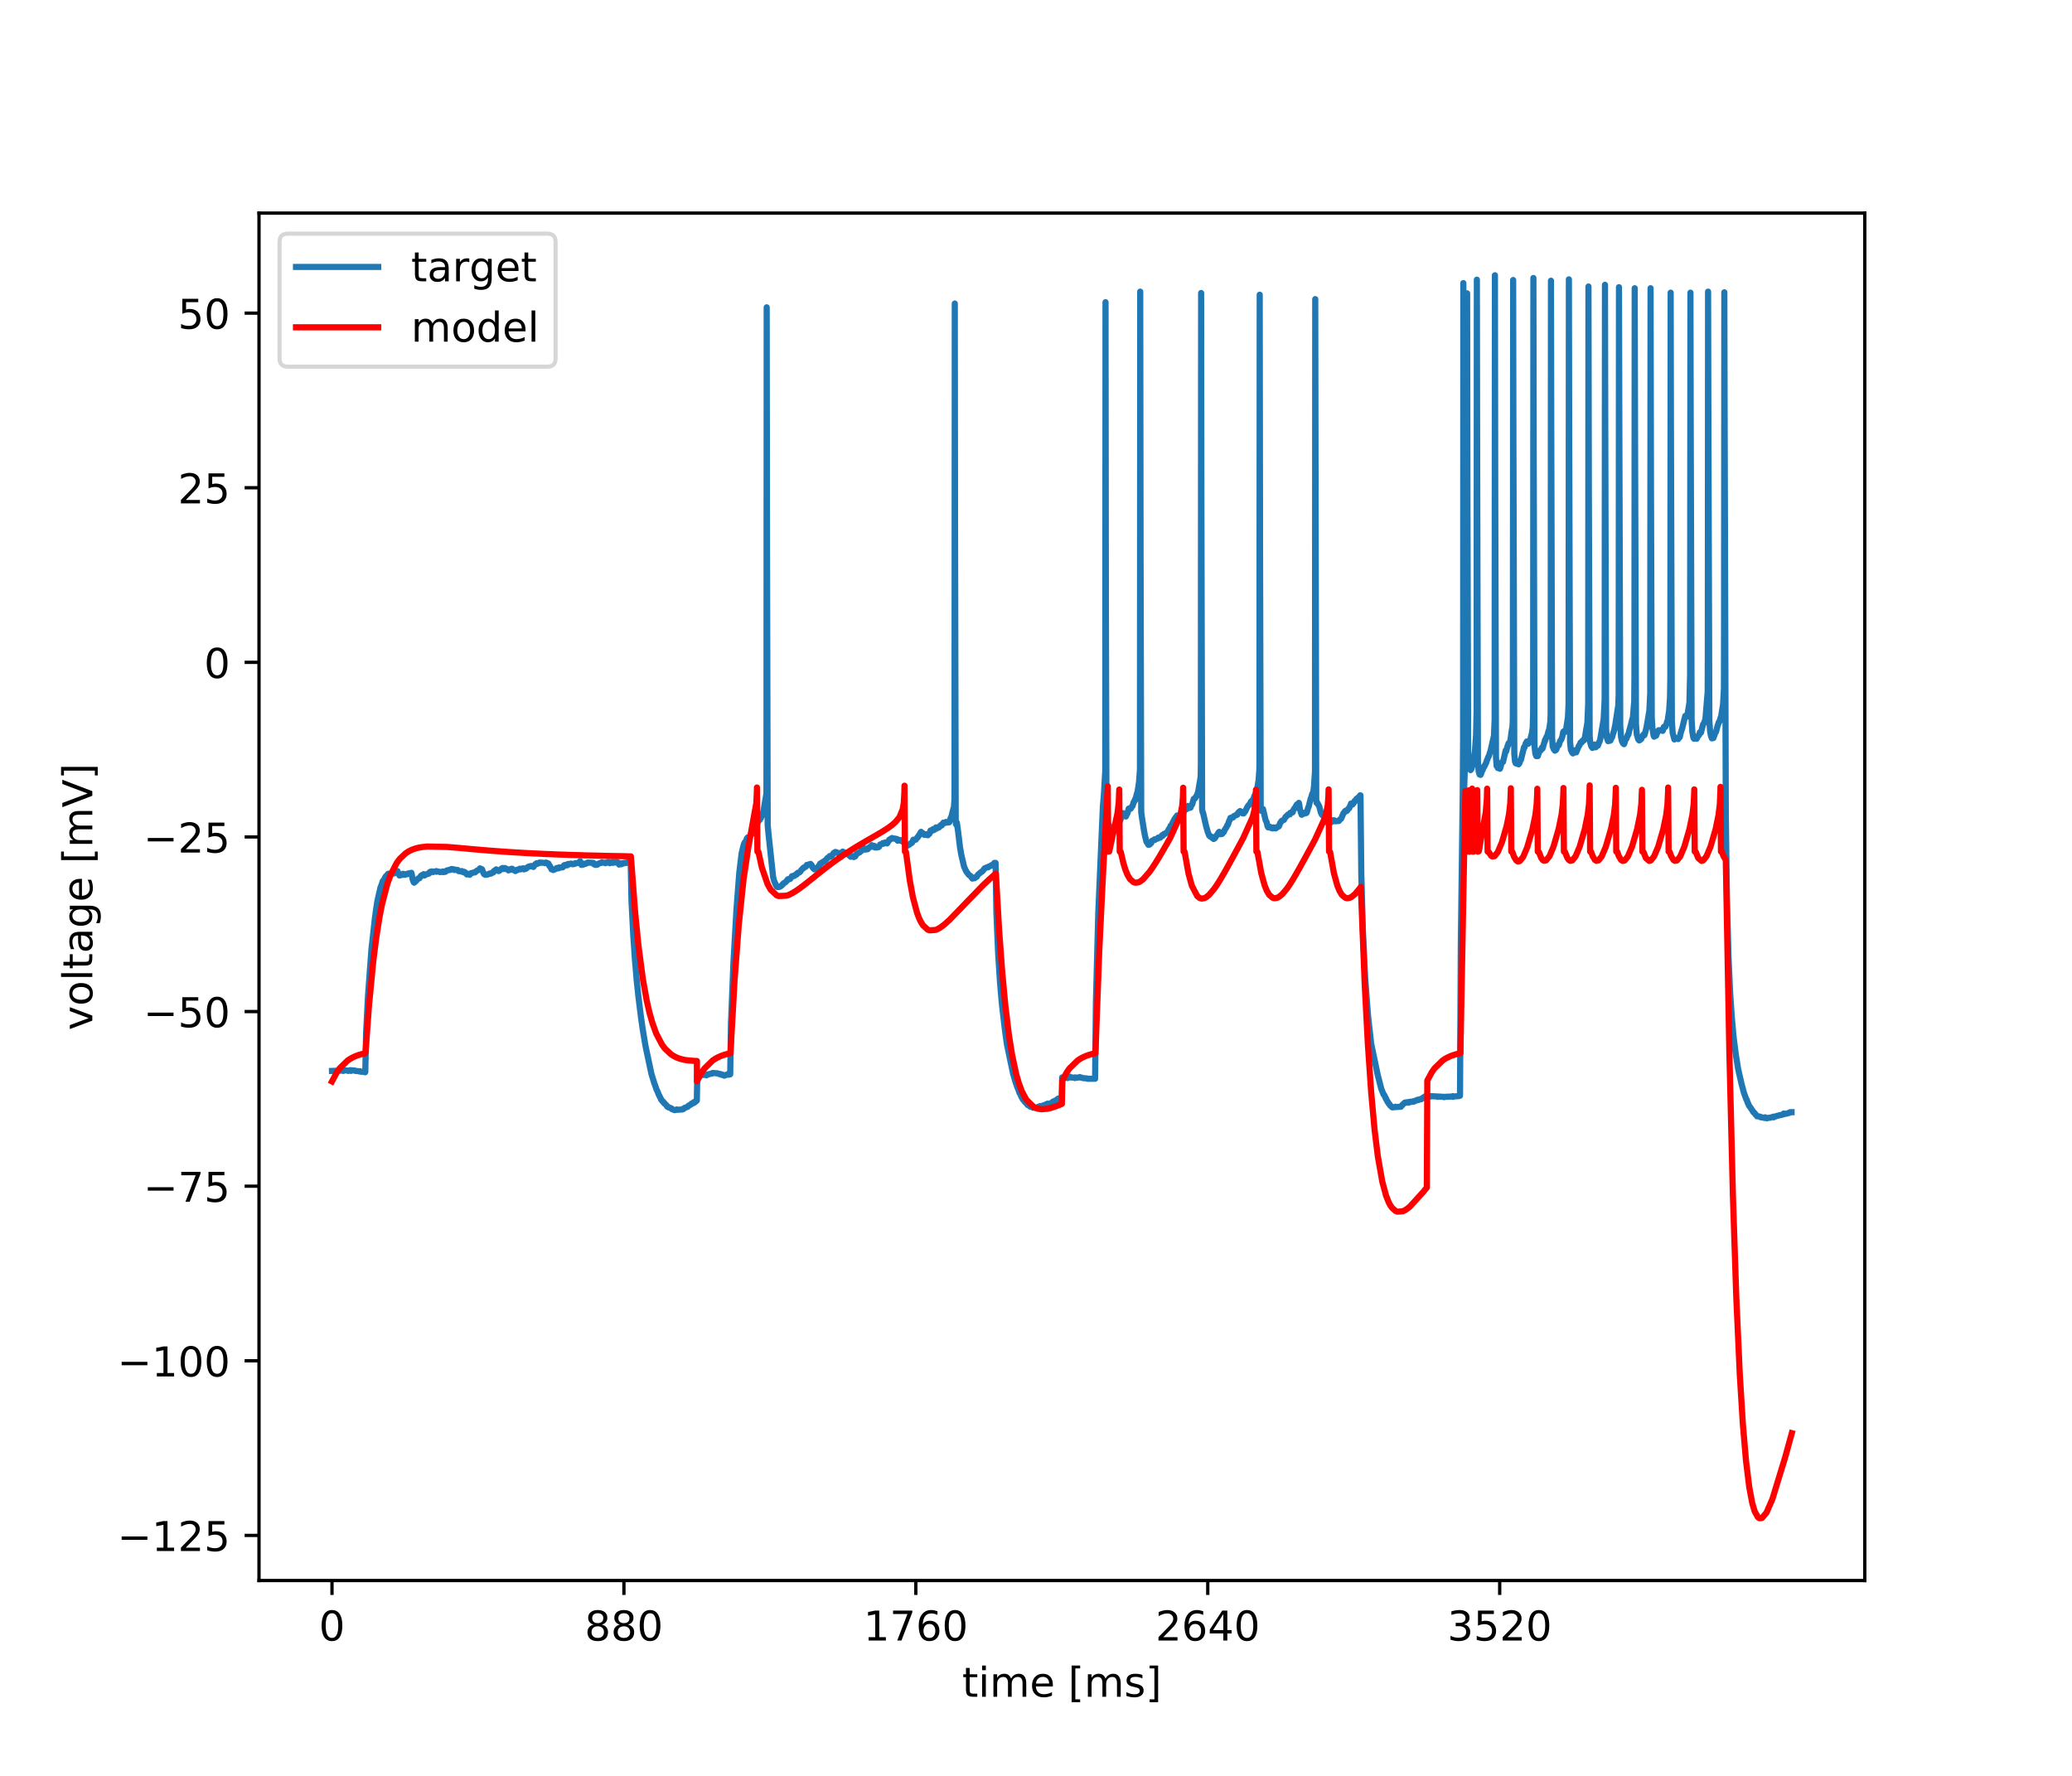<?xml version="1.0" encoding="utf-8" standalone="no"?>
<!DOCTYPE svg PUBLIC "-//W3C//DTD SVG 1.1//EN"
  "http://www.w3.org/Graphics/SVG/1.1/DTD/svg11.dtd">
<!-- Created with matplotlib (https://matplotlib.org/) -->
<svg height="432pt" version="1.1" viewBox="0 0 504 432" width="504pt" xmlns="http://www.w3.org/2000/svg" xmlns:xlink="http://www.w3.org/1999/xlink">
 <defs>
  <style type="text/css">
*{stroke-linecap:butt;stroke-linejoin:round;}
  </style>
 </defs>
 <g id="figure_1">
  <g id="patch_1">
   <path d="M 0 432 
L 504 432 
L 504 0 
L 0 0 
z
" style="fill:#ffffff;"/>
  </g>
  <g id="axes_1">
   <g id="patch_2">
    <path d="M 63 384.48 
L 453.6 384.48 
L 453.6 51.84 
L 63 51.84 
z
" style="fill:#ffffff;"/>
   </g>
   <g id="matplotlib.axis_1">
    <g id="xtick_1">
     <g id="line2d_1">
      <defs>
       <path d="M 0 0 
L 0 3.5 
" id="m3a75cd2600" style="stroke:#000000;stroke-width:0.8;"/>
      </defs>
      <g>
       <use style="stroke:#000000;stroke-width:0.8;" x="80.755" xlink:href="#m3a75cd2600" y="384.48"/>
      </g>
     </g>
     <g id="text_1">
      <!-- 0 -->
      <defs>
       <path d="M 31.781 66.406 
Q 24.172 66.406 20.328 58.906 
Q 16.5 51.422 16.5 36.375 
Q 16.5 21.391 20.328 13.891 
Q 24.172 6.391 31.781 6.391 
Q 39.453 6.391 43.281 13.891 
Q 47.125 21.391 47.125 36.375 
Q 47.125 51.422 43.281 58.906 
Q 39.453 66.406 31.781 66.406 
z
M 31.781 74.219 
Q 44.047 74.219 50.516 64.516 
Q 56.984 54.828 56.984 36.375 
Q 56.984 17.969 50.516 8.266 
Q 44.047 -1.422 31.781 -1.422 
Q 19.531 -1.422 13.062 8.266 
Q 6.594 17.969 6.594 36.375 
Q 6.594 54.828 13.062 64.516 
Q 19.531 74.219 31.781 74.219 
z
" id="DejaVuSans-48"/>
      </defs>
      <g transform="translate(77.573 399.078)scale(0.1 -0.1)">
       <use xlink:href="#DejaVuSans-48"/>
      </g>
     </g>
    </g>
    <g id="xtick_2">
     <g id="line2d_2">
      <g>
       <use style="stroke:#000000;stroke-width:0.8;" x="151.763" xlink:href="#m3a75cd2600" y="384.48"/>
      </g>
     </g>
     <g id="text_2">
      <!-- 880 -->
      <defs>
       <path d="M 31.781 34.625 
Q 24.75 34.625 20.719 30.859 
Q 16.703 27.094 16.703 20.516 
Q 16.703 13.922 20.719 10.156 
Q 24.75 6.391 31.781 6.391 
Q 38.812 6.391 42.859 10.172 
Q 46.922 13.969 46.922 20.516 
Q 46.922 27.094 42.891 30.859 
Q 38.875 34.625 31.781 34.625 
z
M 21.922 38.812 
Q 15.578 40.375 12.031 44.719 
Q 8.5 49.078 8.5 55.328 
Q 8.5 64.062 14.719 69.141 
Q 20.953 74.219 31.781 74.219 
Q 42.672 74.219 48.875 69.141 
Q 55.078 64.062 55.078 55.328 
Q 55.078 49.078 51.531 44.719 
Q 48 40.375 41.703 38.812 
Q 48.828 37.156 52.797 32.312 
Q 56.781 27.484 56.781 20.516 
Q 56.781 9.906 50.312 4.234 
Q 43.844 -1.422 31.781 -1.422 
Q 19.734 -1.422 13.25 4.234 
Q 6.781 9.906 6.781 20.516 
Q 6.781 27.484 10.781 32.312 
Q 14.797 37.156 21.922 38.812 
z
M 18.312 54.391 
Q 18.312 48.734 21.844 45.562 
Q 25.391 42.391 31.781 42.391 
Q 38.141 42.391 41.719 45.562 
Q 45.312 48.734 45.312 54.391 
Q 45.312 60.062 41.719 63.234 
Q 38.141 66.406 31.781 66.406 
Q 25.391 66.406 21.844 63.234 
Q 18.312 60.062 18.312 54.391 
z
" id="DejaVuSans-56"/>
      </defs>
      <g transform="translate(142.219 399.078)scale(0.1 -0.1)">
       <use xlink:href="#DejaVuSans-56"/>
       <use x="63.623" xlink:href="#DejaVuSans-56"/>
       <use x="127.246" xlink:href="#DejaVuSans-48"/>
      </g>
     </g>
    </g>
    <g id="xtick_3">
     <g id="line2d_3">
      <g>
       <use style="stroke:#000000;stroke-width:0.8;" x="222.772" xlink:href="#m3a75cd2600" y="384.48"/>
      </g>
     </g>
     <g id="text_3">
      <!-- 1760 -->
      <defs>
       <path d="M 12.406 8.297 
L 28.516 8.297 
L 28.516 63.922 
L 10.984 60.406 
L 10.984 69.391 
L 28.422 72.906 
L 38.281 72.906 
L 38.281 8.297 
L 54.391 8.297 
L 54.391 0 
L 12.406 0 
z
" id="DejaVuSans-49"/>
       <path d="M 8.203 72.906 
L 55.078 72.906 
L 55.078 68.703 
L 28.609 0 
L 18.312 0 
L 43.219 64.594 
L 8.203 64.594 
z
" id="DejaVuSans-55"/>
       <path d="M 33.016 40.375 
Q 26.375 40.375 22.484 35.828 
Q 18.609 31.297 18.609 23.391 
Q 18.609 15.531 22.484 10.953 
Q 26.375 6.391 33.016 6.391 
Q 39.656 6.391 43.531 10.953 
Q 47.406 15.531 47.406 23.391 
Q 47.406 31.297 43.531 35.828 
Q 39.656 40.375 33.016 40.375 
z
M 52.594 71.297 
L 52.594 62.312 
Q 48.875 64.062 45.094 64.984 
Q 41.312 65.922 37.594 65.922 
Q 27.828 65.922 22.672 59.328 
Q 17.531 52.734 16.797 39.406 
Q 19.672 43.656 24.016 45.922 
Q 28.375 48.188 33.594 48.188 
Q 44.578 48.188 50.953 41.516 
Q 57.328 34.859 57.328 23.391 
Q 57.328 12.156 50.688 5.359 
Q 44.047 -1.422 33.016 -1.422 
Q 20.359 -1.422 13.672 8.266 
Q 6.984 17.969 6.984 36.375 
Q 6.984 53.656 15.188 63.938 
Q 23.391 74.219 37.203 74.219 
Q 40.922 74.219 44.703 73.484 
Q 48.484 72.75 52.594 71.297 
z
" id="DejaVuSans-54"/>
      </defs>
      <g transform="translate(210.047 399.078)scale(0.1 -0.1)">
       <use xlink:href="#DejaVuSans-49"/>
       <use x="63.623" xlink:href="#DejaVuSans-55"/>
       <use x="127.246" xlink:href="#DejaVuSans-54"/>
       <use x="190.869" xlink:href="#DejaVuSans-48"/>
      </g>
     </g>
    </g>
    <g id="xtick_4">
     <g id="line2d_4">
      <g>
       <use style="stroke:#000000;stroke-width:0.8;" x="293.78" xlink:href="#m3a75cd2600" y="384.48"/>
      </g>
     </g>
     <g id="text_4">
      <!-- 2640 -->
      <defs>
       <path d="M 19.188 8.297 
L 53.609 8.297 
L 53.609 0 
L 7.328 0 
L 7.328 8.297 
Q 12.938 14.109 22.625 23.891 
Q 32.328 33.688 34.812 36.531 
Q 39.547 41.844 41.422 45.531 
Q 43.312 49.219 43.312 52.781 
Q 43.312 58.594 39.234 62.25 
Q 35.156 65.922 28.609 65.922 
Q 23.969 65.922 18.812 64.312 
Q 13.672 62.703 7.812 59.422 
L 7.812 69.391 
Q 13.766 71.781 18.938 73 
Q 24.125 74.219 28.422 74.219 
Q 39.75 74.219 46.484 68.547 
Q 53.219 62.891 53.219 53.422 
Q 53.219 48.922 51.531 44.891 
Q 49.859 40.875 45.406 35.406 
Q 44.188 33.984 37.641 27.219 
Q 31.109 20.453 19.188 8.297 
z
" id="DejaVuSans-50"/>
       <path d="M 37.797 64.312 
L 12.891 25.391 
L 37.797 25.391 
z
M 35.203 72.906 
L 47.609 72.906 
L 47.609 25.391 
L 58.016 25.391 
L 58.016 17.188 
L 47.609 17.188 
L 47.609 0 
L 37.797 0 
L 37.797 17.188 
L 4.891 17.188 
L 4.891 26.703 
z
" id="DejaVuSans-52"/>
      </defs>
      <g transform="translate(281.055 399.078)scale(0.1 -0.1)">
       <use xlink:href="#DejaVuSans-50"/>
       <use x="63.623" xlink:href="#DejaVuSans-54"/>
       <use x="127.246" xlink:href="#DejaVuSans-52"/>
       <use x="190.869" xlink:href="#DejaVuSans-48"/>
      </g>
     </g>
    </g>
    <g id="xtick_5">
     <g id="line2d_5">
      <g>
       <use style="stroke:#000000;stroke-width:0.8;" x="364.789" xlink:href="#m3a75cd2600" y="384.48"/>
      </g>
     </g>
     <g id="text_5">
      <!-- 3520 -->
      <defs>
       <path d="M 40.578 39.312 
Q 47.656 37.797 51.625 33 
Q 55.609 28.219 55.609 21.188 
Q 55.609 10.406 48.188 4.484 
Q 40.766 -1.422 27.094 -1.422 
Q 22.516 -1.422 17.656 -0.516 
Q 12.797 0.391 7.625 2.203 
L 7.625 11.719 
Q 11.719 9.328 16.594 8.109 
Q 21.484 6.891 26.812 6.891 
Q 36.078 6.891 40.938 10.547 
Q 45.797 14.203 45.797 21.188 
Q 45.797 27.641 41.281 31.266 
Q 36.766 34.906 28.719 34.906 
L 20.219 34.906 
L 20.219 43.016 
L 29.109 43.016 
Q 36.375 43.016 40.234 45.922 
Q 44.094 48.828 44.094 54.297 
Q 44.094 59.906 40.109 62.906 
Q 36.141 65.922 28.719 65.922 
Q 24.656 65.922 20.016 65.031 
Q 15.375 64.156 9.812 62.312 
L 9.812 71.094 
Q 15.438 72.656 20.344 73.438 
Q 25.25 74.219 29.594 74.219 
Q 40.828 74.219 47.359 69.109 
Q 53.906 64.016 53.906 55.328 
Q 53.906 49.266 50.438 45.094 
Q 46.969 40.922 40.578 39.312 
z
" id="DejaVuSans-51"/>
       <path d="M 10.797 72.906 
L 49.516 72.906 
L 49.516 64.594 
L 19.828 64.594 
L 19.828 46.734 
Q 21.969 47.469 24.109 47.828 
Q 26.266 48.188 28.422 48.188 
Q 40.625 48.188 47.75 41.5 
Q 54.891 34.812 54.891 23.391 
Q 54.891 11.625 47.562 5.094 
Q 40.234 -1.422 26.906 -1.422 
Q 22.312 -1.422 17.547 -0.641 
Q 12.797 0.141 7.719 1.703 
L 7.719 11.625 
Q 12.109 9.234 16.797 8.062 
Q 21.484 6.891 26.703 6.891 
Q 35.156 6.891 40.078 11.328 
Q 45.016 15.766 45.016 23.391 
Q 45.016 31 40.078 35.438 
Q 35.156 39.891 26.703 39.891 
Q 22.75 39.891 18.812 39.016 
Q 14.891 38.141 10.797 36.281 
z
" id="DejaVuSans-53"/>
      </defs>
      <g transform="translate(352.064 399.078)scale(0.1 -0.1)">
       <use xlink:href="#DejaVuSans-51"/>
       <use x="63.623" xlink:href="#DejaVuSans-53"/>
       <use x="127.246" xlink:href="#DejaVuSans-50"/>
       <use x="190.869" xlink:href="#DejaVuSans-48"/>
      </g>
     </g>
    </g>
    <g id="text_6">
     <!-- time [ms] -->
     <defs>
      <path d="M 18.312 70.219 
L 18.312 54.688 
L 36.812 54.688 
L 36.812 47.703 
L 18.312 47.703 
L 18.312 18.016 
Q 18.312 11.328 20.141 9.422 
Q 21.969 7.516 27.594 7.516 
L 36.812 7.516 
L 36.812 0 
L 27.594 0 
Q 17.188 0 13.234 3.875 
Q 9.281 7.766 9.281 18.016 
L 9.281 47.703 
L 2.688 47.703 
L 2.688 54.688 
L 9.281 54.688 
L 9.281 70.219 
z
" id="DejaVuSans-116"/>
      <path d="M 9.422 54.688 
L 18.406 54.688 
L 18.406 0 
L 9.422 0 
z
M 9.422 75.984 
L 18.406 75.984 
L 18.406 64.594 
L 9.422 64.594 
z
" id="DejaVuSans-105"/>
      <path d="M 52 44.188 
Q 55.375 50.25 60.062 53.125 
Q 64.75 56 71.094 56 
Q 79.641 56 84.281 50.016 
Q 88.922 44.047 88.922 33.016 
L 88.922 0 
L 79.891 0 
L 79.891 32.719 
Q 79.891 40.578 77.094 44.375 
Q 74.312 48.188 68.609 48.188 
Q 61.625 48.188 57.562 43.547 
Q 53.516 38.922 53.516 30.906 
L 53.516 0 
L 44.484 0 
L 44.484 32.719 
Q 44.484 40.625 41.703 44.406 
Q 38.922 48.188 33.109 48.188 
Q 26.219 48.188 22.156 43.531 
Q 18.109 38.875 18.109 30.906 
L 18.109 0 
L 9.078 0 
L 9.078 54.688 
L 18.109 54.688 
L 18.109 46.188 
Q 21.188 51.219 25.484 53.609 
Q 29.781 56 35.688 56 
Q 41.656 56 45.828 52.969 
Q 50 49.953 52 44.188 
z
" id="DejaVuSans-109"/>
      <path d="M 56.203 29.594 
L 56.203 25.203 
L 14.891 25.203 
Q 15.484 15.922 20.484 11.062 
Q 25.484 6.203 34.422 6.203 
Q 39.594 6.203 44.453 7.469 
Q 49.312 8.734 54.109 11.281 
L 54.109 2.781 
Q 49.266 0.734 44.188 -0.344 
Q 39.109 -1.422 33.891 -1.422 
Q 20.797 -1.422 13.156 6.188 
Q 5.516 13.812 5.516 26.812 
Q 5.516 40.234 12.766 48.109 
Q 20.016 56 32.328 56 
Q 43.359 56 49.781 48.891 
Q 56.203 41.797 56.203 29.594 
z
M 47.219 32.234 
Q 47.125 39.594 43.094 43.984 
Q 39.062 48.391 32.422 48.391 
Q 24.906 48.391 20.391 44.141 
Q 15.875 39.891 15.188 32.172 
z
" id="DejaVuSans-101"/>
      <path id="DejaVuSans-32"/>
      <path d="M 8.594 75.984 
L 29.297 75.984 
L 29.297 69 
L 17.578 69 
L 17.578 -6.203 
L 29.297 -6.203 
L 29.297 -13.188 
L 8.594 -13.188 
z
" id="DejaVuSans-91"/>
      <path d="M 44.281 53.078 
L 44.281 44.578 
Q 40.484 46.531 36.375 47.5 
Q 32.281 48.484 27.875 48.484 
Q 21.188 48.484 17.844 46.438 
Q 14.5 44.391 14.5 40.281 
Q 14.5 37.156 16.891 35.375 
Q 19.281 33.594 26.516 31.984 
L 29.594 31.297 
Q 39.156 29.25 43.188 25.516 
Q 47.219 21.781 47.219 15.094 
Q 47.219 7.469 41.188 3.016 
Q 35.156 -1.422 24.609 -1.422 
Q 20.219 -1.422 15.453 -0.562 
Q 10.688 0.297 5.422 2 
L 5.422 11.281 
Q 10.406 8.688 15.234 7.391 
Q 20.062 6.109 24.812 6.109 
Q 31.156 6.109 34.562 8.281 
Q 37.984 10.453 37.984 14.406 
Q 37.984 18.062 35.516 20.016 
Q 33.062 21.969 24.703 23.781 
L 21.578 24.516 
Q 13.234 26.266 9.516 29.906 
Q 5.812 33.547 5.812 39.891 
Q 5.812 47.609 11.281 51.797 
Q 16.75 56 26.812 56 
Q 31.781 56 36.172 55.266 
Q 40.578 54.547 44.281 53.078 
z
" id="DejaVuSans-115"/>
      <path d="M 30.422 75.984 
L 30.422 -13.188 
L 9.719 -13.188 
L 9.719 -6.203 
L 21.391 -6.203 
L 21.391 69 
L 9.719 69 
L 9.719 75.984 
z
" id="DejaVuSans-93"/>
     </defs>
     <g transform="translate(234.038 412.757)scale(0.1 -0.1)">
      <use xlink:href="#DejaVuSans-116"/>
      <use x="39.209" xlink:href="#DejaVuSans-105"/>
      <use x="66.992" xlink:href="#DejaVuSans-109"/>
      <use x="164.404" xlink:href="#DejaVuSans-101"/>
      <use x="225.928" xlink:href="#DejaVuSans-32"/>
      <use x="257.715" xlink:href="#DejaVuSans-91"/>
      <use x="296.729" xlink:href="#DejaVuSans-109"/>
      <use x="394.141" xlink:href="#DejaVuSans-115"/>
      <use x="446.24" xlink:href="#DejaVuSans-93"/>
     </g>
    </g>
   </g>
   <g id="matplotlib.axis_2">
    <g id="ytick_1">
     <g id="line2d_6">
      <defs>
       <path d="M 0 0 
L -3.5 0 
" id="m5059c6617b" style="stroke:#000000;stroke-width:0.8;"/>
      </defs>
      <g>
       <use style="stroke:#000000;stroke-width:0.8;" x="63" xlink:href="#m5059c6617b" y="373.506"/>
      </g>
     </g>
     <g id="text_7">
      <!-- −125 -->
      <defs>
       <path d="M 10.594 35.5 
L 73.188 35.5 
L 73.188 27.203 
L 10.594 27.203 
z
" id="DejaVuSans-8722"/>
      </defs>
      <g transform="translate(28.533 377.305)scale(0.1 -0.1)">
       <use xlink:href="#DejaVuSans-8722"/>
       <use x="83.789" xlink:href="#DejaVuSans-49"/>
       <use x="147.412" xlink:href="#DejaVuSans-50"/>
       <use x="211.035" xlink:href="#DejaVuSans-53"/>
      </g>
     </g>
    </g>
    <g id="ytick_2">
     <g id="line2d_7">
      <g>
       <use style="stroke:#000000;stroke-width:0.8;" x="63" xlink:href="#m5059c6617b" y="331.029"/>
      </g>
     </g>
     <g id="text_8">
      <!-- −100 -->
      <g transform="translate(28.533 334.828)scale(0.1 -0.1)">
       <use xlink:href="#DejaVuSans-8722"/>
       <use x="83.789" xlink:href="#DejaVuSans-49"/>
       <use x="147.412" xlink:href="#DejaVuSans-48"/>
       <use x="211.035" xlink:href="#DejaVuSans-48"/>
      </g>
     </g>
    </g>
    <g id="ytick_3">
     <g id="line2d_8">
      <g>
       <use style="stroke:#000000;stroke-width:0.8;" x="63" xlink:href="#m5059c6617b" y="288.552"/>
      </g>
     </g>
     <g id="text_9">
      <!-- −75 -->
      <g transform="translate(34.895 292.352)scale(0.1 -0.1)">
       <use xlink:href="#DejaVuSans-8722"/>
       <use x="83.789" xlink:href="#DejaVuSans-55"/>
       <use x="147.412" xlink:href="#DejaVuSans-53"/>
      </g>
     </g>
    </g>
    <g id="ytick_4">
     <g id="line2d_9">
      <g>
       <use style="stroke:#000000;stroke-width:0.8;" x="63" xlink:href="#m5059c6617b" y="246.076"/>
      </g>
     </g>
     <g id="text_10">
      <!-- −50 -->
      <g transform="translate(34.895 249.875)scale(0.1 -0.1)">
       <use xlink:href="#DejaVuSans-8722"/>
       <use x="83.789" xlink:href="#DejaVuSans-53"/>
       <use x="147.412" xlink:href="#DejaVuSans-48"/>
      </g>
     </g>
    </g>
    <g id="ytick_5">
     <g id="line2d_10">
      <g>
       <use style="stroke:#000000;stroke-width:0.8;" x="63" xlink:href="#m5059c6617b" y="203.599"/>
      </g>
     </g>
     <g id="text_11">
      <!-- −25 -->
      <g transform="translate(34.895 207.398)scale(0.1 -0.1)">
       <use xlink:href="#DejaVuSans-8722"/>
       <use x="83.789" xlink:href="#DejaVuSans-50"/>
       <use x="147.412" xlink:href="#DejaVuSans-53"/>
      </g>
     </g>
    </g>
    <g id="ytick_6">
     <g id="line2d_11">
      <g>
       <use style="stroke:#000000;stroke-width:0.8;" x="63" xlink:href="#m5059c6617b" y="161.122"/>
      </g>
     </g>
     <g id="text_12">
      <!-- 0 -->
      <g transform="translate(49.638 164.921)scale(0.1 -0.1)">
       <use xlink:href="#DejaVuSans-48"/>
      </g>
     </g>
    </g>
    <g id="ytick_7">
     <g id="line2d_12">
      <g>
       <use style="stroke:#000000;stroke-width:0.8;" x="63" xlink:href="#m5059c6617b" y="118.646"/>
      </g>
     </g>
     <g id="text_13">
      <!-- 25 -->
      <g transform="translate(43.275 122.445)scale(0.1 -0.1)">
       <use xlink:href="#DejaVuSans-50"/>
       <use x="63.623" xlink:href="#DejaVuSans-53"/>
      </g>
     </g>
    </g>
    <g id="ytick_8">
     <g id="line2d_13">
      <g>
       <use style="stroke:#000000;stroke-width:0.8;" x="63" xlink:href="#m5059c6617b" y="76.169"/>
      </g>
     </g>
     <g id="text_14">
      <!-- 50 -->
      <g transform="translate(43.275 79.968)scale(0.1 -0.1)">
       <use xlink:href="#DejaVuSans-53"/>
       <use x="63.623" xlink:href="#DejaVuSans-48"/>
      </g>
     </g>
    </g>
    <g id="text_15">
     <!-- voltage [mV] -->
     <defs>
      <path d="M 2.984 54.688 
L 12.5 54.688 
L 29.594 8.797 
L 46.688 54.688 
L 56.203 54.688 
L 35.688 0 
L 23.484 0 
z
" id="DejaVuSans-118"/>
      <path d="M 30.609 48.391 
Q 23.391 48.391 19.188 42.75 
Q 14.984 37.109 14.984 27.297 
Q 14.984 17.484 19.156 11.844 
Q 23.344 6.203 30.609 6.203 
Q 37.797 6.203 41.984 11.859 
Q 46.188 17.531 46.188 27.297 
Q 46.188 37.016 41.984 42.703 
Q 37.797 48.391 30.609 48.391 
z
M 30.609 56 
Q 42.328 56 49.016 48.375 
Q 55.719 40.766 55.719 27.297 
Q 55.719 13.875 49.016 6.219 
Q 42.328 -1.422 30.609 -1.422 
Q 18.844 -1.422 12.172 6.219 
Q 5.516 13.875 5.516 27.297 
Q 5.516 40.766 12.172 48.375 
Q 18.844 56 30.609 56 
z
" id="DejaVuSans-111"/>
      <path d="M 9.422 75.984 
L 18.406 75.984 
L 18.406 0 
L 9.422 0 
z
" id="DejaVuSans-108"/>
      <path d="M 34.281 27.484 
Q 23.391 27.484 19.188 25 
Q 14.984 22.516 14.984 16.5 
Q 14.984 11.719 18.141 8.906 
Q 21.297 6.109 26.703 6.109 
Q 34.188 6.109 38.703 11.406 
Q 43.219 16.703 43.219 25.484 
L 43.219 27.484 
z
M 52.203 31.203 
L 52.203 0 
L 43.219 0 
L 43.219 8.297 
Q 40.141 3.328 35.547 0.953 
Q 30.953 -1.422 24.312 -1.422 
Q 15.922 -1.422 10.953 3.297 
Q 6 8.016 6 15.922 
Q 6 25.141 12.172 29.828 
Q 18.359 34.516 30.609 34.516 
L 43.219 34.516 
L 43.219 35.406 
Q 43.219 41.609 39.141 45 
Q 35.062 48.391 27.688 48.391 
Q 23 48.391 18.547 47.266 
Q 14.109 46.141 10.016 43.891 
L 10.016 52.203 
Q 14.938 54.109 19.578 55.047 
Q 24.219 56 28.609 56 
Q 40.484 56 46.344 49.844 
Q 52.203 43.703 52.203 31.203 
z
" id="DejaVuSans-97"/>
      <path d="M 45.406 27.984 
Q 45.406 37.75 41.375 43.109 
Q 37.359 48.484 30.078 48.484 
Q 22.859 48.484 18.828 43.109 
Q 14.797 37.75 14.797 27.984 
Q 14.797 18.266 18.828 12.891 
Q 22.859 7.516 30.078 7.516 
Q 37.359 7.516 41.375 12.891 
Q 45.406 18.266 45.406 27.984 
z
M 54.391 6.781 
Q 54.391 -7.172 48.188 -13.984 
Q 42 -20.797 29.203 -20.797 
Q 24.469 -20.797 20.266 -20.094 
Q 16.062 -19.391 12.109 -17.922 
L 12.109 -9.188 
Q 16.062 -11.328 19.922 -12.344 
Q 23.781 -13.375 27.781 -13.375 
Q 36.625 -13.375 41.016 -8.766 
Q 45.406 -4.156 45.406 5.172 
L 45.406 9.625 
Q 42.625 4.781 38.281 2.391 
Q 33.938 0 27.875 0 
Q 17.828 0 11.672 7.656 
Q 5.516 15.328 5.516 27.984 
Q 5.516 40.672 11.672 48.328 
Q 17.828 56 27.875 56 
Q 33.938 56 38.281 53.609 
Q 42.625 51.219 45.406 46.391 
L 45.406 54.688 
L 54.391 54.688 
z
" id="DejaVuSans-103"/>
      <path d="M 28.609 0 
L 0.781 72.906 
L 11.078 72.906 
L 34.188 11.531 
L 57.328 72.906 
L 67.578 72.906 
L 39.797 0 
z
" id="DejaVuSans-86"/>
     </defs>
     <g transform="translate(22.453 250.624)rotate(-90)scale(0.1 -0.1)">
      <use xlink:href="#DejaVuSans-118"/>
      <use x="59.18" xlink:href="#DejaVuSans-111"/>
      <use x="120.361" xlink:href="#DejaVuSans-108"/>
      <use x="148.145" xlink:href="#DejaVuSans-116"/>
      <use x="187.354" xlink:href="#DejaVuSans-97"/>
      <use x="248.633" xlink:href="#DejaVuSans-103"/>
      <use x="312.109" xlink:href="#DejaVuSans-101"/>
      <use x="373.633" xlink:href="#DejaVuSans-32"/>
      <use x="405.42" xlink:href="#DejaVuSans-91"/>
      <use x="444.434" xlink:href="#DejaVuSans-109"/>
      <use x="541.846" xlink:href="#DejaVuSans-86"/>
      <use x="610.254" xlink:href="#DejaVuSans-93"/>
     </g>
    </g>
   </g>
   <g id="line2d_14">
    <path clip-path="url(#p97d09deb1c)" d="M 80.755 260.511 
L 83.385 260.428 
L 83.417 260.345 
L 83.466 260.511 
L 83.498 260.428 
L 83.514 260.511 
L 83.595 260.428 
L 83.724 260.345 
L 84.547 260.428 
L 84.676 260.511 
L 84.967 260.428 
L 85.096 260.345 
L 85.176 260.428 
L 85.209 260.345 
L 85.338 260.428 
L 85.354 260.511 
L 85.402 260.345 
L 85.435 260.345 
L 86.322 260.428 
L 86.451 260.511 
L 87.42 260.594 
L 87.533 260.677 
L 87.581 260.594 
L 87.646 260.677 
L 88.695 260.76 
L 88.808 260.843 
L 88.856 260.76 
L 89.05 251.302 
L 89.502 242.425 
L 90.357 230.894 
L 91.196 223.344 
L 91.47 221.353 
L 91.777 219.279 
L 92.552 215.877 
L 92.584 215.794 
L 92.794 215.297 
L 92.826 215.214 
L 93.116 214.301 
L 93.31 214.218 
L 93.504 213.803 
L 93.552 213.72 
L 93.746 213.306 
L 93.859 213.223 
L 94.02 212.974 
L 94.214 212.891 
L 94.391 212.559 
L 95.844 212.476 
L 95.989 212.144 
L 96.005 212.227 
L 96.118 212.144 
L 96.247 212.061 
L 96.554 211.978 
L 96.683 211.895 
L 96.893 212.393 
L 96.957 212.476 
L 97.167 212.974 
L 97.393 212.891 
L 97.425 212.808 
L 97.506 212.891 
L 97.845 212.808 
L 97.99 212.642 
L 98.006 212.725 
L 98.039 212.559 
L 98.103 212.642 
L 98.265 212.725 
L 98.297 212.808 
L 98.361 212.642 
L 98.507 212.725 
L 98.539 212.808 
L 98.571 212.642 
L 98.62 212.725 
L 99.12 212.642 
L 99.265 212.476 
L 99.959 212.393 
L 100.056 212.31 
L 100.072 212.393 
L 100.121 212.476 
L 100.363 213.886 
L 100.605 214.55 
L 100.653 214.633 
L 100.734 214.716 
L 100.766 214.633 
L 100.944 214.55 
L 101.057 214.301 
L 101.089 214.384 
L 101.218 214.301 
L 101.395 213.969 
L 101.428 214.052 
L 101.508 213.969 
L 101.557 213.886 
L 101.702 213.72 
L 101.831 213.637 
L 101.96 213.554 
L 102.041 213.637 
L 102.073 213.554 
L 102.154 213.471 
L 102.331 213.14 
L 102.348 213.223 
L 102.38 213.057 
L 102.428 213.14 
L 102.59 212.891 
L 102.719 212.974 
L 102.993 212.891 
L 103.058 212.642 
L 103.122 212.808 
L 103.235 212.891 
L 103.251 212.974 
L 103.332 212.808 
L 103.348 212.891 
L 103.461 212.725 
L 103.477 212.808 
L 103.687 212.725 
L 103.816 212.642 
L 104.091 212.559 
L 104.187 212.476 
L 104.203 212.559 
L 104.381 212.476 
L 104.526 212.144 
L 104.542 212.227 
L 104.639 212.144 
L 104.688 212.061 
L 104.752 212.144 
L 104.897 212.061 
L 105.027 211.978 
L 105.236 212.061 
L 105.317 212.144 
L 105.349 212.061 
L 106.108 211.978 
L 106.124 211.895 
L 106.172 212.061 
L 106.221 211.978 
L 106.882 212.061 
L 107.012 212.144 
L 107.705 212.061 
L 107.738 211.978 
L 107.786 212.144 
L 107.802 212.144 
L 108.383 212.061 
L 108.529 211.895 
L 108.577 211.812 
L 108.706 211.729 
L 109.255 211.646 
L 109.335 211.563 
L 109.368 211.646 
L 109.691 211.563 
L 109.82 211.397 
L 109.916 211.48 
L 109.933 211.397 
L 110.417 211.48 
L 110.562 211.646 
L 110.691 211.563 
L 111.369 211.646 
L 111.53 211.895 
L 112.256 211.978 
L 112.321 211.895 
L 112.386 212.061 
L 112.821 212.144 
L 112.837 212.227 
L 112.87 212.061 
L 112.934 212.144 
L 113.176 212.227 
L 113.338 212.476 
L 113.435 212.559 
L 113.58 212.725 
L 113.79 212.642 
L 113.87 212.559 
L 113.903 212.642 
L 114.161 212.725 
L 114.258 212.808 
L 114.274 212.725 
L 114.387 212.559 
L 114.403 212.642 
L 114.484 212.559 
L 114.58 212.393 
L 114.613 212.476 
L 114.806 212.393 
L 114.935 212.31 
L 115.355 212.227 
L 115.484 212.144 
L 115.533 212.227 
L 115.581 212.144 
L 115.71 212.061 
L 115.839 211.978 
L 115.984 211.812 
L 116.21 211.729 
L 116.339 211.646 
L 116.485 211.563 
L 116.63 211.397 
L 116.711 211.314 
L 116.743 211.231 
L 116.824 211.314 
L 117.017 211.397 
L 117.033 211.48 
L 117.13 211.397 
L 117.259 211.48 
L 117.501 212.144 
L 117.55 212.227 
L 117.744 212.642 
L 117.921 212.725 
L 118.05 212.808 
L 118.647 212.725 
L 118.776 212.642 
L 119.051 212.559 
L 119.131 212.476 
L 119.164 212.559 
L 119.519 212.476 
L 119.664 212.31 
L 119.809 212.227 
L 119.938 212.144 
L 120.003 212.227 
L 120.051 212.144 
L 120.229 211.812 
L 120.439 211.729 
L 120.568 211.646 
L 120.665 211.563 
L 120.697 211.48 
L 120.745 211.646 
L 120.761 211.646 
L 120.858 211.729 
L 120.874 211.646 
L 121.116 211.729 
L 121.262 211.895 
L 121.471 211.812 
L 121.617 211.646 
L 121.778 211.563 
L 121.939 211.314 
L 122.117 211.231 
L 122.246 211.148 
L 122.407 211.397 
L 122.424 211.314 
L 122.52 211.397 
L 122.698 211.314 
L 122.811 211.148 
L 122.827 211.231 
L 123.134 211.314 
L 123.279 211.48 
L 123.553 211.563 
L 123.682 211.729 
L 123.844 211.48 
L 123.924 211.563 
L 123.941 211.646 
L 124.005 211.48 
L 124.021 211.48 
L 124.36 211.397 
L 124.489 211.314 
L 124.683 211.397 
L 124.844 211.646 
L 125.28 211.729 
L 125.361 211.895 
L 125.393 211.812 
L 125.522 211.729 
L 125.764 211.646 
L 125.78 211.563 
L 125.877 211.646 
L 126.039 211.563 
L 126.168 211.48 
L 126.329 211.397 
L 126.458 211.314 
L 126.587 211.397 
L 126.652 211.48 
L 126.7 211.397 
L 127.136 211.314 
L 127.152 211.231 
L 127.233 211.314 
L 127.249 211.397 
L 127.297 211.231 
L 127.33 211.231 
L 127.394 211.314 
L 127.443 211.48 
L 127.507 211.397 
L 127.636 211.314 
L 127.765 211.397 
L 127.975 211.314 
L 128.12 211.148 
L 128.217 211.066 
L 128.346 210.983 
L 128.411 210.9 
L 128.54 210.817 
L 129.089 210.734 
L 129.137 210.651 
L 129.202 210.734 
L 129.605 210.817 
L 129.734 210.9 
L 129.831 210.817 
L 130.025 210.402 
L 130.138 210.319 
L 130.283 210.153 
L 130.525 210.07 
L 130.541 209.987 
L 130.59 210.153 
L 130.622 210.07 
L 130.67 210.153 
L 130.735 210.07 
L 131.074 209.987 
L 131.219 209.821 
L 132.478 209.904 
L 132.607 209.987 
L 132.768 209.904 
L 132.817 209.821 
L 132.881 209.904 
L 133.269 209.987 
L 133.398 210.07 
L 133.414 210.07 
L 133.559 210.485 
L 133.591 210.402 
L 133.64 210.651 
L 133.656 210.568 
L 133.769 210.651 
L 133.963 211.066 
L 133.995 211.148 
L 134.156 211.48 
L 134.285 211.397 
L 134.431 211.48 
L 134.56 211.646 
L 134.689 211.563 
L 134.979 211.48 
L 135.108 211.397 
L 135.334 211.314 
L 135.415 211.148 
L 135.463 211.231 
L 135.818 211.148 
L 135.835 211.066 
L 135.867 211.231 
L 135.931 211.148 
L 136.044 211.066 
L 136.06 210.983 
L 136.157 211.066 
L 136.884 210.983 
L 137.061 210.651 
L 137.174 210.568 
L 137.206 210.485 
L 137.239 210.651 
L 137.271 210.651 
L 137.368 210.568 
L 137.432 210.402 
L 137.481 210.568 
L 137.69 210.485 
L 137.836 210.319 
L 137.981 210.485 
L 138.11 210.402 
L 138.207 210.153 
L 138.255 210.236 
L 138.707 210.153 
L 138.836 210.07 
L 138.901 210.153 
L 138.949 210.07 
L 139.127 210.153 
L 139.256 210.236 
L 139.304 210.153 
L 139.369 210.236 
L 139.772 210.153 
L 139.901 209.987 
L 139.998 210.07 
L 140.014 209.987 
L 140.757 209.904 
L 140.918 209.655 
L 141.047 209.572 
L 141.128 209.489 
L 141.16 209.572 
L 141.435 210.402 
L 141.903 210.319 
L 142.032 210.236 
L 142.145 210.153 
L 142.274 210.07 
L 142.387 210.153 
L 142.516 210.07 
L 142.806 209.987 
L 142.952 209.821 
L 144.339 209.904 
L 144.469 210.236 
L 144.485 210.153 
L 144.582 210.07 
L 144.598 210.153 
L 144.678 210.236 
L 144.824 210.402 
L 145.34 210.319 
L 145.485 210.153 
L 145.647 210.07 
L 145.776 209.987 
L 146.308 209.904 
L 146.389 209.738 
L 146.437 209.821 
L 147.244 209.904 
L 147.26 209.987 
L 147.357 209.904 
L 147.551 209.821 
L 147.68 209.738 
L 147.809 209.821 
L 147.938 209.738 
L 147.971 209.655 
L 148.051 209.738 
L 148.18 209.821 
L 148.326 209.987 
L 148.374 209.904 
L 148.503 209.821 
L 148.632 209.904 
L 148.858 209.821 
L 148.89 209.655 
L 148.987 209.738 
L 149.1 209.821 
L 149.116 209.904 
L 149.165 209.738 
L 149.213 209.821 
L 149.358 209.655 
L 149.697 209.738 
L 149.826 209.821 
L 149.972 209.821 
L 150.004 209.655 
L 150.085 209.738 
L 150.407 209.821 
L 150.601 210.319 
L 150.762 210.07 
L 151.085 210.153 
L 151.15 210.236 
L 151.198 210.153 
L 151.327 210.07 
L 151.343 210.153 
L 151.376 209.987 
L 151.44 210.07 
L 151.811 209.987 
L 151.844 209.904 
L 151.924 209.987 
L 152.425 209.904 
L 152.586 209.655 
L 152.909 209.572 
L 152.941 209.489 
L 153.006 209.655 
L 153.054 209.572 
L 153.07 209.489 
L 153.151 209.655 
L 153.328 209.572 
L 153.361 209.489 
L 153.409 209.572 
L 153.603 219.03 
L 154.055 227.824 
L 154.426 233.216 
L 154.862 238.36 
L 154.991 239.605 
L 155.265 242.176 
L 155.765 246.242 
L 155.991 247.984 
L 156.314 250.224 
L 156.927 253.957 
L 157.137 255.036 
L 158.46 261.258 
L 158.493 261.341 
L 158.815 262.419 
L 158.848 262.502 
L 159.154 263.498 
L 159.187 263.581 
L 159.429 264.244 
L 159.461 264.327 
L 159.735 265.157 
L 159.816 265.24 
L 160.026 265.738 
L 160.058 265.821 
L 160.284 266.401 
L 160.349 266.484 
L 160.542 266.899 
L 160.607 266.982 
L 160.8 267.48 
L 160.817 267.397 
L 160.865 267.563 
L 160.897 267.563 
L 160.978 267.646 
L 161.139 267.895 
L 161.301 267.978 
L 161.478 268.31 
L 161.527 268.227 
L 161.591 268.31 
L 161.753 268.558 
L 161.898 268.641 
L 162.043 268.807 
L 162.092 268.89 
L 162.237 269.056 
L 162.285 269.139 
L 162.317 269.222 
L 162.398 269.139 
L 162.463 269.222 
L 162.608 269.388 
L 162.995 269.471 
L 163.124 269.554 
L 163.318 269.637 
L 163.431 269.803 
L 163.447 269.72 
L 163.528 269.803 
L 163.657 269.886 
L 163.931 269.969 
L 164.06 270.052 
L 164.545 269.969 
L 164.625 269.886 
L 164.658 269.969 
L 165.997 269.886 
L 166.126 269.72 
L 166.207 269.803 
L 166.239 269.72 
L 166.433 269.637 
L 166.578 269.471 
L 166.901 269.388 
L 167.03 269.305 
L 167.304 269.222 
L 167.466 268.973 
L 167.659 268.89 
L 167.788 268.807 
L 168.014 268.724 
L 168.176 268.475 
L 168.192 268.558 
L 168.289 268.475 
L 168.45 268.392 
L 168.563 268.31 
L 168.579 268.392 
L 168.628 268.227 
L 168.66 268.227 
L 168.837 268.144 
L 168.853 268.061 
L 168.886 268.227 
L 168.95 268.144 
L 169.128 268.061 
L 169.273 267.895 
L 169.418 267.812 
L 169.499 267.729 
L 169.612 261.258 
L 169.709 261.341 
L 169.725 261.424 
L 169.822 261.341 
L 170.951 261.424 
L 170.968 261.507 
L 171.064 261.424 
L 171.791 261.507 
L 171.823 261.59 
L 171.904 261.507 
L 172.049 261.341 
L 172.178 261.424 
L 172.388 261.341 
L 172.517 261.258 
L 173.162 261.175 
L 173.308 261.009 
L 174.518 261.092 
L 174.647 261.175 
L 175.115 261.258 
L 175.147 261.341 
L 175.228 261.258 
L 175.39 261.341 
L 175.406 261.424 
L 175.502 261.341 
L 175.615 261.424 
L 175.712 261.507 
L 175.728 261.424 
L 175.954 261.507 
L 176.083 261.59 
L 176.1 261.507 
L 176.18 261.673 
L 176.196 261.59 
L 176.664 261.507 
L 176.794 261.424 
L 176.939 261.341 
L 177.019 261.424 
L 177.068 261.258 
L 177.213 261.341 
L 177.294 261.424 
L 177.326 261.341 
L 177.617 261.341 
L 177.81 248.979 
L 178.391 234.461 
L 179.15 221.104 
L 179.828 212.31 
L 180.392 207.581 
L 180.925 205.424 
L 180.957 205.341 
L 181.151 204.926 
L 181.312 204.843 
L 181.522 204.346 
L 181.538 204.346 
L 181.683 203.931 
L 181.764 203.848 
L 181.909 203.682 
L 182.329 203.599 
L 182.523 203.184 
L 182.668 203.101 
L 182.862 202.686 
L 182.926 202.769 
L 182.975 202.852 
L 183.039 202.769 
L 183.104 202.686 
L 183.265 202.437 
L 183.313 202.354 
L 183.539 201.774 
L 183.62 201.691 
L 183.83 201.193 
L 183.894 201.11 
L 184.185 200.197 
L 184.233 200.28 
L 184.298 200.197 
L 184.54 199.534 
L 184.814 199.451 
L 184.927 198.953 
L 184.992 199.119 
L 185.072 199.036 
L 185.25 198.455 
L 185.282 198.538 
L 185.347 198.455 
L 185.67 197.377 
L 185.718 197.294 
L 186.412 193.146 
L 186.428 192.648 
L 186.444 187.504 
L 186.493 74.758 
L 186.573 133.745 
L 186.735 200.778 
L 186.945 202.935 
L 188.058 213.388 
L 188.074 213.388 
L 188.252 214.135 
L 188.478 214.716 
L 188.526 214.799 
L 188.752 215.38 
L 188.8 215.463 
L 188.962 215.711 
L 189.026 215.628 
L 189.059 215.711 
L 189.188 215.794 
L 189.72 215.711 
L 189.866 215.545 
L 190.091 215.463 
L 190.237 215.297 
L 190.285 215.214 
L 190.414 215.048 
L 190.43 215.131 
L 190.495 214.965 
L 190.511 214.965 
L 190.592 214.882 
L 190.721 214.799 
L 190.898 214.716 
L 191.028 214.633 
L 191.14 214.55 
L 191.302 214.301 
L 191.463 214.218 
L 191.641 213.886 
L 192.206 213.803 
L 192.367 213.554 
L 192.464 213.471 
L 192.625 213.14 
L 192.754 213.223 
L 192.835 213.14 
L 192.9 213.057 
L 192.948 213.14 
L 193.238 213.057 
L 193.384 212.891 
L 193.513 212.808 
L 193.658 212.642 
L 193.787 212.725 
L 193.965 212.393 
L 194.013 212.476 
L 194.062 212.31 
L 194.449 212.227 
L 194.594 212.061 
L 194.723 211.978 
L 194.901 211.646 
L 194.981 211.563 
L 195.127 211.397 
L 195.272 211.314 
L 195.353 211.148 
L 195.401 211.231 
L 195.466 211.148 
L 195.611 210.983 
L 195.885 210.9 
L 196.014 210.817 
L 196.095 210.734 
L 196.256 210.402 
L 196.353 210.485 
L 196.369 210.402 
L 196.708 210.319 
L 196.837 210.236 
L 196.95 210.319 
L 196.983 210.236 
L 197.063 210.319 
L 197.144 210.236 
L 197.16 210.153 
L 197.225 210.319 
L 197.241 210.319 
L 197.402 210.402 
L 197.58 210.9 
L 197.596 210.817 
L 197.644 210.9 
L 197.822 211.231 
L 197.854 211.148 
L 197.935 211.231 
L 197.967 211.314 
L 198.112 211.48 
L 198.467 211.397 
L 198.483 211.314 
L 198.58 211.397 
L 198.645 211.314 
L 198.822 210.983 
L 199.032 210.9 
L 199.21 210.568 
L 199.242 210.651 
L 199.306 210.485 
L 199.5 210.07 
L 199.629 210.153 
L 199.791 210.07 
L 199.952 209.821 
L 200.033 209.738 
L 200.162 209.655 
L 200.533 209.572 
L 200.662 209.323 
L 200.678 209.406 
L 200.807 209.323 
L 200.969 209.074 
L 201.066 208.991 
L 201.227 208.743 
L 201.372 208.66 
L 201.501 208.577 
L 201.647 208.494 
L 201.808 208.245 
L 201.856 208.328 
L 201.985 208.411 
L 202.147 208.162 
L 202.276 208.245 
L 202.357 208.162 
L 202.518 207.913 
L 202.583 207.83 
L 202.728 207.581 
L 202.744 207.664 
L 202.776 207.498 
L 202.825 207.498 
L 203.034 207.415 
L 203.18 207.249 
L 203.551 207.332 
L 203.68 207.415 
L 203.777 207.498 
L 203.906 207.581 
L 204.632 207.498 
L 204.777 207.332 
L 204.858 207.249 
L 204.987 207.166 
L 205.116 207.332 
L 205.165 207.249 
L 205.197 207.415 
L 205.229 207.332 
L 205.358 207.581 
L 205.374 207.498 
L 206.052 207.581 
L 206.214 207.83 
L 206.456 207.913 
L 206.617 208.162 
L 206.762 208.245 
L 206.908 208.411 
L 207.343 208.328 
L 207.359 208.245 
L 207.456 208.328 
L 207.472 208.411 
L 207.569 208.328 
L 207.666 208.411 
L 207.682 208.494 
L 207.779 208.411 
L 208.021 208.328 
L 208.183 208.079 
L 208.231 207.996 
L 208.408 207.664 
L 208.602 207.581 
L 208.731 207.498 
L 208.989 207.415 
L 209.119 207.332 
L 209.215 207.249 
L 209.361 207.083 
L 209.538 207 
L 209.732 206.586 
L 210.038 206.503 
L 210.184 206.337 
L 210.232 206.42 
L 210.393 206.669 
L 211.055 206.586 
L 211.233 206.254 
L 211.297 206.337 
L 211.329 206.254 
L 211.475 206.088 
L 211.652 206.005 
L 211.749 205.922 
L 211.765 206.005 
L 211.814 205.922 
L 211.959 205.756 
L 212.023 205.673 
L 212.04 205.59 
L 212.088 205.756 
L 212.12 205.756 
L 212.217 205.839 
L 212.362 206.005 
L 212.411 205.922 
L 212.475 205.756 
L 212.524 205.922 
L 212.588 205.839 
L 212.637 205.756 
L 212.685 205.839 
L 212.863 206.171 
L 213.185 206.088 
L 213.218 206.005 
L 213.266 206.171 
L 213.282 206.171 
L 213.557 206.088 
L 213.653 206.005 
L 213.67 206.088 
L 213.815 206.005 
L 214.008 205.59 
L 214.057 205.507 
L 214.073 205.424 
L 214.17 205.507 
L 214.283 205.424 
L 214.412 205.341 
L 214.589 205.258 
L 214.735 205.092 
L 214.848 205.175 
L 214.88 205.258 
L 214.928 205.092 
L 214.944 205.092 
L 215.203 205.009 
L 215.332 204.926 
L 215.461 205.009 
L 215.751 205.092 
L 215.768 205.175 
L 215.864 205.092 
L 216.058 204.677 
L 216.139 204.594 
L 216.3 204.263 
L 216.381 204.346 
L 216.413 204.263 
L 216.542 204.18 
L 216.687 204.014 
L 216.929 203.931 
L 216.978 203.848 
L 217.026 203.931 
L 217.042 204.014 
L 217.139 203.931 
L 217.704 204.014 
L 217.833 204.097 
L 217.849 204.014 
L 217.946 204.097 
L 218.204 204.097 
L 218.35 204.512 
L 218.656 204.429 
L 218.785 204.346 
L 218.963 204.429 
L 219.027 204.346 
L 219.076 204.512 
L 219.205 204.429 
L 219.415 204.512 
L 219.576 204.76 
L 219.915 204.843 
L 220.157 205.507 
L 220.27 205.59 
L 220.351 205.756 
L 220.399 205.673 
L 220.496 205.59 
L 220.625 205.507 
L 220.819 205.59 
L 220.835 205.673 
L 220.932 205.59 
L 221.125 205.507 
L 221.255 205.424 
L 221.319 205.341 
L 221.464 205.175 
L 221.723 205.092 
L 221.868 204.926 
L 221.9 204.926 
L 222.029 204.594 
L 222.078 204.512 
L 222.158 204.263 
L 222.223 204.346 
L 222.739 204.263 
L 222.901 204.014 
L 223.014 203.931 
L 223.159 203.682 
L 223.175 203.765 
L 223.24 203.599 
L 223.256 203.682 
L 223.449 203.267 
L 223.627 203.184 
L 223.853 202.603 
L 223.982 202.52 
L 224.046 202.354 
L 224.095 202.437 
L 224.272 202.769 
L 224.321 202.686 
L 224.385 202.603 
L 224.434 202.686 
L 224.514 202.852 
L 224.563 202.769 
L 224.692 202.852 
L 224.853 203.101 
L 225.128 203.018 
L 225.257 202.935 
L 225.289 203.018 
L 225.305 203.101 
L 225.354 202.935 
L 225.386 202.935 
L 225.547 203.018 
L 225.693 203.184 
L 225.741 203.101 
L 225.886 202.935 
L 226.064 202.852 
L 226.338 202.023 
L 226.548 202.106 
L 226.58 202.189 
L 226.629 202.023 
L 226.645 202.023 
L 226.725 201.94 
L 226.871 201.774 
L 226.887 201.857 
L 226.968 201.691 
L 226.984 201.774 
L 227.064 201.857 
L 227.097 201.94 
L 227.161 201.774 
L 227.403 201.774 
L 227.532 201.442 
L 227.661 201.359 
L 227.678 201.276 
L 227.758 201.359 
L 227.855 201.525 
L 227.887 201.442 
L 228.049 201.359 
L 228.097 201.276 
L 228.162 201.359 
L 228.42 201.276 
L 228.597 200.944 
L 228.823 200.861 
L 228.872 200.695 
L 228.936 200.861 
L 229.082 200.778 
L 229.259 200.446 
L 229.308 200.363 
L 229.469 200.115 
L 229.63 200.197 
L 229.646 200.28 
L 229.711 200.115 
L 229.727 200.115 
L 230.082 200.032 
L 230.098 199.949 
L 230.163 200.115 
L 230.179 200.115 
L 230.905 200.032 
L 231.196 199.119 
L 231.228 199.036 
L 231.422 198.621 
L 231.454 198.538 
L 231.954 196.547 
L 231.97 196.63 
L 232.035 196.381 
L 232.164 194.556 
L 232.18 191.486 
L 232.245 73.846 
L 232.309 128.933 
L 232.471 199.866 
L 232.535 200.529 
L 232.6 200.363 
L 232.745 200.115 
L 233.052 202.272 
L 233.552 206.42 
L 233.584 206.503 
L 233.826 207.913 
L 234.52 210.9 
L 234.585 210.983 
L 234.795 211.48 
L 234.843 211.563 
L 235.037 211.978 
L 235.101 212.061 
L 235.263 212.31 
L 235.359 212.393 
L 235.521 212.642 
L 235.601 212.725 
L 235.747 212.891 
L 235.908 212.974 
L 236.037 213.057 
L 236.118 213.14 
L 236.263 213.388 
L 236.279 213.306 
L 236.36 213.471 
L 236.521 213.72 
L 236.876 213.637 
L 237.006 213.471 
L 237.07 213.637 
L 237.118 213.554 
L 237.248 213.471 
L 237.393 213.388 
L 237.538 213.223 
L 237.57 213.306 
L 237.635 213.223 
L 237.812 212.891 
L 237.861 212.808 
L 238.006 212.642 
L 238.167 212.559 
L 238.313 212.393 
L 238.474 212.31 
L 238.619 212.144 
L 238.829 212.061 
L 238.974 211.895 
L 239.103 211.812 
L 239.265 211.563 
L 239.329 211.48 
L 239.491 211.231 
L 239.733 211.148 
L 239.862 211.066 
L 240.152 210.983 
L 240.282 210.9 
L 240.378 210.983 
L 240.395 210.9 
L 240.572 210.817 
L 240.701 210.734 
L 240.959 210.651 
L 241.105 210.485 
L 241.46 210.402 
L 241.605 210.236 
L 241.718 210.153 
L 241.879 209.904 
L 242.17 209.904 
L 242.363 222.017 
L 242.799 232.055 
L 243.235 238.775 
L 243.654 243.67 
L 243.784 244.914 
L 244.397 250.141 
L 244.639 251.966 
L 244.962 254.206 
L 246.495 261.507 
L 246.559 261.59 
L 246.947 263 
L 246.979 263.083 
L 247.237 263.83 
L 247.269 263.913 
L 247.528 264.659 
L 247.592 264.742 
L 247.834 265.406 
L 247.85 265.406 
L 247.996 265.904 
L 248.012 265.821 
L 248.06 265.987 
L 248.093 265.987 
L 248.302 266.484 
L 248.367 266.567 
L 248.577 267.065 
L 248.657 267.148 
L 248.835 267.48 
L 248.996 267.563 
L 249.174 267.895 
L 249.238 267.978 
L 249.384 268.144 
L 249.545 268.227 
L 249.706 268.475 
L 249.819 268.558 
L 249.981 268.807 
L 250.303 268.89 
L 250.416 269.056 
L 250.433 268.973 
L 250.513 269.056 
L 250.61 269.222 
L 250.642 269.139 
L 250.884 269.222 
L 251.014 269.305 
L 251.256 269.388 
L 251.272 269.471 
L 251.352 269.305 
L 251.498 269.388 
L 251.627 269.471 
L 252.434 269.388 
L 252.563 269.222 
L 252.692 269.388 
L 252.837 269.222 
L 252.934 269.139 
L 252.999 269.056 
L 253.047 269.139 
L 253.612 269.056 
L 253.757 268.89 
L 254.273 268.807 
L 254.419 268.641 
L 254.499 268.724 
L 254.532 268.641 
L 254.774 268.558 
L 254.79 268.475 
L 254.838 268.641 
L 254.887 268.558 
L 255.355 268.475 
L 255.484 268.392 
L 255.71 268.31 
L 255.839 268.227 
L 256 268.144 
L 256.129 267.978 
L 256.259 268.061 
L 256.388 267.978 
L 256.501 267.895 
L 256.646 267.729 
L 256.969 267.646 
L 257.098 267.563 
L 257.13 267.48 
L 257.275 267.314 
L 257.517 267.231 
L 257.646 267.148 
L 258.018 267.065 
L 258.147 266.899 
L 258.163 266.982 
L 258.26 266.899 
L 258.373 262.087 
L 259.648 262.17 
L 259.68 262.253 
L 259.761 262.17 
L 260.245 262.087 
L 260.277 261.921 
L 260.358 262.087 
L 261.423 262.17 
L 261.471 262.253 
L 261.52 262.087 
L 261.536 262.17 
L 262.617 262.087 
L 262.649 262.004 
L 262.73 262.087 
L 263.23 262.17 
L 263.359 262.253 
L 264.392 262.336 
L 264.521 262.419 
L 266.377 262.419 
L 266.571 243.836 
L 267.152 222.017 
L 268.265 196.215 
L 268.507 193.478 
L 268.846 187.587 
L 268.911 73.514 
L 268.992 146.189 
L 269.153 200.612 
L 269.185 200.861 
L 269.234 200.529 
L 269.395 199.866 
L 269.653 200.612 
L 269.75 200.695 
L 269.96 201.193 
L 270.073 201.276 
L 270.154 201.442 
L 270.202 201.359 
L 270.283 201.442 
L 270.396 201.608 
L 270.412 201.525 
L 270.573 201.442 
L 270.622 201.359 
L 270.654 201.442 
L 270.783 201.691 
L 270.799 201.774 
L 270.88 201.691 
L 271.025 201.525 
L 271.154 201.608 
L 271.219 201.774 
L 271.267 201.691 
L 271.429 201.359 
L 271.445 201.442 
L 271.525 201.359 
L 271.671 201.193 
L 271.735 201.11 
L 271.945 200.612 
L 272.026 200.529 
L 272.284 199.7 
L 272.3 199.783 
L 272.397 199.7 
L 272.445 199.7 
L 272.59 199.285 
L 272.833 198.621 
L 272.881 198.538 
L 273.139 197.792 
L 273.333 197.875 
L 273.51 198.206 
L 273.559 198.289 
L 273.704 198.455 
L 273.801 198.538 
L 273.865 198.621 
L 273.898 198.455 
L 273.914 198.538 
L 274.059 198.123 
L 274.22 197.875 
L 274.269 197.792 
L 274.543 196.713 
L 274.575 196.796 
L 274.866 196.713 
L 274.947 196.547 
L 274.963 196.63 
L 275.043 196.713 
L 275.076 196.63 
L 275.173 196.547 
L 275.366 196.132 
L 275.495 196.049 
L 275.754 195.137 
L 275.77 195.22 
L 275.834 195.137 
L 276.076 194.473 
L 276.141 194.639 
L 276.173 194.473 
L 276.544 193.063 
L 276.56 193.146 
L 276.609 192.814 
L 276.69 192.731 
L 277.061 190.242 
L 277.287 187.172 
L 277.351 70.942 
L 277.432 133.828 
L 277.593 197.543 
L 277.755 198.787 
L 278.255 201.94 
L 278.481 203.184 
L 278.868 204.76 
L 278.884 204.677 
L 278.917 204.76 
L 279.094 205.092 
L 279.159 205.175 
L 279.336 205.507 
L 279.691 205.424 
L 279.853 205.175 
L 280.014 205.092 
L 280.24 204.512 
L 280.547 204.429 
L 280.676 204.346 
L 280.805 204.263 
L 280.821 204.18 
L 280.886 204.346 
L 280.918 204.263 
L 281.079 204.18 
L 281.208 204.097 
L 281.563 204.014 
L 281.709 203.765 
L 281.838 203.848 
L 282.031 203.765 
L 282.16 203.682 
L 282.225 203.765 
L 282.257 203.599 
L 282.273 203.682 
L 282.419 203.516 
L 282.483 203.433 
L 282.645 203.184 
L 282.693 203.267 
L 282.774 203.35 
L 282.806 203.267 
L 282.951 203.184 
L 283.129 202.852 
L 283.5 202.769 
L 283.645 202.603 
L 283.903 202.52 
L 284.097 202.106 
L 284.162 202.023 
L 284.307 201.691 
L 284.323 201.774 
L 284.371 201.691 
L 284.549 201.359 
L 284.597 201.276 
L 284.759 200.861 
L 284.775 200.944 
L 284.872 200.861 
L 285.033 200.612 
L 285.065 200.529 
L 285.275 200.032 
L 285.307 199.949 
L 285.453 199.783 
L 285.485 199.7 
L 285.662 199.285 
L 285.679 199.368 
L 285.743 199.202 
L 285.759 199.202 
L 285.824 199.119 
L 286.001 198.787 
L 286.082 198.87 
L 286.114 198.787 
L 286.147 198.704 
L 286.308 198.372 
L 286.453 198.538 
L 286.518 198.455 
L 286.55 198.372 
L 286.615 198.538 
L 286.631 198.455 
L 286.97 198.372 
L 287.002 198.289 
L 287.083 198.372 
L 287.486 198.289 
L 287.631 198.123 
L 287.777 198.04 
L 288.083 197.045 
L 288.341 196.962 
L 288.487 196.63 
L 288.503 196.713 
L 288.535 196.796 
L 288.567 196.879 
L 288.632 196.713 
L 288.729 196.63 
L 288.955 196.049 
L 289.003 196.132 
L 289.164 196.464 
L 289.213 196.381 
L 289.261 196.547 
L 289.6 196.464 
L 289.745 195.966 
L 289.794 195.883 
L 289.923 195.8 
L 289.988 195.718 
L 290.343 194.39 
L 290.359 194.473 
L 290.391 194.307 
L 290.456 194.39 
L 290.569 194.224 
L 290.585 194.307 
L 290.681 194.224 
L 290.859 193.892 
L 290.907 193.809 
L 291.069 193.56 
L 291.133 193.478 
L 291.375 192.814 
L 291.424 192.731 
L 292.053 188.998 
L 292.102 186.094 
L 292.166 71.274 
L 292.231 121.881 
L 292.408 196.962 
L 292.554 197.626 
L 292.634 197.709 
L 293.393 201.027 
L 293.425 201.11 
L 293.812 202.52 
L 293.877 202.603 
L 294.119 203.267 
L 294.248 203.35 
L 294.377 203.516 
L 294.506 203.433 
L 294.668 203.516 
L 294.829 203.765 
L 294.877 203.848 
L 295.007 203.931 
L 295.12 204.014 
L 295.216 204.097 
L 295.232 204.014 
L 295.491 203.931 
L 295.652 203.682 
L 295.7 203.599 
L 295.878 203.267 
L 295.991 203.184 
L 296.152 202.935 
L 296.217 202.852 
L 296.394 202.52 
L 296.556 202.437 
L 296.572 202.354 
L 296.653 202.437 
L 296.862 202.935 
L 297.298 202.852 
L 297.476 202.52 
L 297.669 202.437 
L 297.879 201.94 
L 297.911 201.857 
L 298.073 201.608 
L 298.121 201.525 
L 298.283 201.276 
L 298.347 201.193 
L 298.557 200.695 
L 298.686 200.612 
L 298.977 199.7 
L 299.057 199.617 
L 299.299 198.953 
L 299.913 198.87 
L 300.09 198.538 
L 300.381 198.455 
L 300.51 198.372 
L 300.607 198.289 
L 300.703 198.206 
L 300.72 198.289 
L 300.8 198.206 
L 300.913 198.123 
L 300.945 198.206 
L 300.978 198.04 
L 301.01 198.04 
L 301.042 198.04 
L 301.171 197.709 
L 301.268 197.626 
L 301.413 197.46 
L 301.478 197.543 
L 301.51 197.46 
L 301.639 197.294 
L 301.704 197.46 
L 301.768 197.377 
L 301.817 197.46 
L 301.946 197.543 
L 302.14 197.626 
L 302.285 197.875 
L 302.398 197.792 
L 302.511 197.875 
L 302.672 197.46 
L 302.688 197.543 
L 302.85 197.46 
L 303.043 197.045 
L 303.092 196.962 
L 303.285 196.547 
L 303.334 196.464 
L 303.511 196.132 
L 303.608 196.049 
L 303.77 195.8 
L 303.963 195.718 
L 304.092 195.386 
L 304.157 195.303 
L 304.302 194.971 
L 304.318 195.054 
L 304.48 194.971 
L 304.609 194.639 
L 304.641 194.722 
L 304.722 194.722 
L 304.819 194.39 
L 304.851 194.473 
L 304.899 194.473 
L 305.061 193.726 
L 305.109 193.809 
L 305.141 193.56 
L 305.158 193.643 
L 305.19 193.56 
L 305.4 193.063 
L 305.464 192.98 
L 305.819 191.735 
L 305.835 191.735 
L 306.094 190.076 
L 306.126 189.993 
L 306.336 187.172 
L 306.352 186.177 
L 306.416 71.689 
L 306.497 134.077 
L 306.658 196.547 
L 306.739 197.211 
L 306.788 197.045 
L 306.965 196.713 
L 307.207 196.796 
L 307.836 199.451 
L 307.869 199.534 
L 308.062 199.949 
L 308.111 200.032 
L 308.305 200.944 
L 308.482 201.276 
L 308.789 201.193 
L 308.885 201.11 
L 308.902 201.193 
L 309.095 201.276 
L 309.224 201.442 
L 309.353 201.359 
L 309.466 201.442 
L 309.579 201.525 
L 309.741 201.276 
L 310.112 201.359 
L 310.257 201.525 
L 310.435 201.442 
L 310.596 201.193 
L 310.967 201.11 
L 311.113 200.944 
L 311.161 200.861 
L 311.419 200.115 
L 311.548 200.032 
L 311.726 199.7 
L 311.919 199.617 
L 312.049 199.534 
L 312.307 199.451 
L 312.484 199.119 
L 312.533 199.036 
L 312.71 198.704 
L 312.904 198.621 
L 313.065 198.372 
L 313.178 198.289 
L 313.324 198.123 
L 313.679 198.04 
L 313.743 198.123 
L 313.856 197.709 
L 314.163 197.626 
L 314.276 197.543 
L 314.405 197.626 
L 314.647 196.962 
L 314.744 196.879 
L 314.857 196.63 
L 314.889 196.713 
L 314.986 196.63 
L 315.196 196.132 
L 315.26 196.049 
L 315.438 195.718 
L 315.631 195.635 
L 315.777 195.469 
L 315.906 195.386 
L 315.938 195.303 
L 315.986 195.469 
L 316.228 196.962 
L 316.261 197.045 
L 316.422 197.626 
L 316.632 198.206 
L 316.777 198.04 
L 317.116 197.957 
L 317.277 197.709 
L 317.423 197.875 
L 317.713 197.792 
L 317.842 197.709 
L 317.875 197.626 
L 318.23 196.381 
L 318.31 196.298 
L 318.827 194.224 
L 318.891 194.141 
L 319.214 193.063 
L 319.311 193.063 
L 319.472 192.482 
L 319.634 191.155 
L 319.86 187.753 
L 319.892 131.919 
L 319.924 72.767 
L 319.989 112.009 
L 320.166 194.556 
L 320.247 195.303 
L 320.295 195.054 
L 320.36 195.137 
L 320.57 195.635 
L 320.586 195.552 
L 320.618 195.718 
L 320.666 195.718 
L 320.844 196.049 
L 320.892 196.132 
L 321.312 197.709 
L 321.36 197.792 
L 321.554 198.206 
L 321.699 198.289 
L 321.845 198.455 
L 321.941 198.538 
L 322.119 198.87 
L 322.296 198.953 
L 322.442 199.202 
L 322.474 199.119 
L 322.538 199.202 
L 322.7 199.451 
L 322.716 199.368 
L 322.781 199.534 
L 323.023 200.197 
L 323.652 200.115 
L 323.765 199.949 
L 323.781 200.032 
L 323.878 199.949 
L 324.023 199.617 
L 324.039 199.7 
L 324.152 199.617 
L 324.168 199.534 
L 324.233 199.783 
L 324.249 199.7 
L 324.265 199.783 
L 324.33 199.617 
L 324.346 199.617 
L 324.475 199.534 
L 324.701 199.617 
L 324.83 199.783 
L 324.895 199.7 
L 324.943 199.783 
L 325.685 199.7 
L 325.847 199.451 
L 325.911 199.368 
L 326.04 199.285 
L 326.186 199.202 
L 326.379 198.787 
L 326.396 198.787 
L 326.541 198.372 
L 326.589 198.289 
L 326.799 197.792 
L 326.928 197.709 
L 327.073 197.46 
L 327.089 197.543 
L 327.122 197.377 
L 327.154 197.377 
L 327.299 197.211 
L 327.412 197.294 
L 327.525 197.211 
L 327.574 197.294 
L 327.606 197.128 
L 327.622 197.211 
L 327.751 197.128 
L 327.783 197.045 
L 327.961 196.713 
L 328.187 196.63 
L 328.429 195.966 
L 328.494 195.966 
L 328.623 195.469 
L 328.639 195.552 
L 328.962 195.635 
L 328.978 195.718 
L 329.01 195.552 
L 329.058 195.552 
L 329.187 195.469 
L 329.252 195.386 
L 329.462 194.888 
L 329.559 194.805 
L 329.688 194.722 
L 329.801 194.805 
L 329.962 194.307 
L 329.978 194.39 
L 330.091 194.722 
L 330.123 194.556 
L 330.204 194.473 
L 330.398 193.975 
L 330.43 194.058 
L 330.479 193.892 
L 330.495 193.892 
L 330.688 193.892 
L 330.834 193.478 
L 330.93 193.478 
L 331.124 212.476 
L 331.495 225.916 
L 332.076 238.028 
L 332.786 247.32 
L 333.529 253.874 
L 335.159 261.673 
L 335.175 261.673 
L 335.336 262.336 
L 335.352 262.336 
L 335.53 263.083 
L 335.998 264.908 
L 336.046 264.991 
L 336.272 265.572 
L 336.304 265.655 
L 336.53 266.235 
L 336.676 266.318 
L 336.869 266.733 
L 336.918 266.816 
L 337.079 267.231 
L 337.095 267.148 
L 337.111 267.148 
L 337.257 267.563 
L 337.337 267.646 
L 337.531 268.061 
L 337.66 268.144 
L 337.854 268.558 
L 338.015 268.641 
L 338.193 268.973 
L 338.322 269.056 
L 338.467 269.222 
L 338.58 269.305 
L 338.709 269.388 
L 339.306 269.305 
L 339.387 269.222 
L 339.419 269.305 
L 340.759 269.222 
L 340.92 268.973 
L 341.065 268.89 
L 341.227 268.641 
L 341.372 268.558 
L 341.517 268.392 
L 341.662 268.31 
L 341.695 268.227 
L 341.775 268.31 
L 341.937 268.227 
L 342.066 268.144 
L 342.195 268.227 
L 342.631 268.144 
L 342.647 268.061 
L 342.679 268.227 
L 342.744 268.144 
L 343.115 268.061 
L 343.163 267.978 
L 343.228 268.061 
L 343.76 267.978 
L 343.793 267.895 
L 343.873 267.978 
L 343.97 267.895 
L 344.051 267.812 
L 344.083 267.895 
L 344.228 267.812 
L 344.357 267.729 
L 344.68 267.646 
L 344.696 267.563 
L 344.793 267.646 
L 344.922 267.563 
L 345.051 267.48 
L 345.084 267.563 
L 345.164 267.48 
L 345.6 267.397 
L 345.616 267.314 
L 345.713 267.397 
L 345.794 267.314 
L 345.923 267.231 
L 346.068 267.148 
L 346.181 266.982 
L 346.197 267.065 
L 346.262 266.982 
L 346.391 266.899 
L 346.568 266.816 
L 346.585 266.733 
L 346.681 266.816 
L 346.972 266.733 
L 347.117 266.567 
L 347.94 266.65 
L 347.972 266.733 
L 348.053 266.65 
L 349.667 266.733 
L 349.683 266.816 
L 349.78 266.733 
L 351.168 266.816 
L 351.265 266.899 
L 351.281 266.816 
L 353.363 266.733 
L 353.395 266.65 
L 353.443 266.816 
L 353.476 266.733 
L 354.702 266.65 
L 354.815 266.567 
L 354.831 266.65 
L 354.88 266.484 
L 354.928 266.567 
L 355.025 266.484 
L 355.041 266.567 
L 355.122 266.567 
L 355.138 266.401 
L 355.332 229.981 
L 355.8 193.063 
L 355.896 179.374 
L 355.945 68.868 
L 356.009 124.121 
L 356.155 191.403 
L 356.171 191.238 
L 356.364 185.015 
L 356.8 173.815 
L 356.865 71.357 
L 356.945 122.96 
L 357.123 185.015 
L 357.284 186.509 
L 357.494 187.006 
L 357.542 186.923 
L 357.591 187.006 
L 357.704 187.338 
L 357.72 187.255 
L 357.865 187.172 
L 358.188 186.094 
L 358.236 186.011 
L 358.769 182.692 
L 359.043 178.793 
L 359.172 172.986 
L 359.237 68.039 
L 359.302 109.686 
L 359.495 185.264 
L 359.673 187.67 
L 359.899 188.417 
L 359.915 188.334 
L 360.092 188.417 
L 360.141 188.5 
L 360.173 188.334 
L 360.189 188.334 
L 360.254 188.251 
L 360.528 187.421 
L 360.641 187.338 
L 360.835 186.675 
L 360.867 186.758 
L 360.948 186.675 
L 361.093 186.26 
L 361.125 186.343 
L 361.174 186.26 
L 361.383 185.762 
L 361.448 185.679 
L 361.722 184.849 
L 361.787 184.766 
L 362.029 184.103 
L 362.126 184.02 
L 362.432 183.024 
L 362.497 182.941 
L 363.304 179.374 
L 363.352 179.457 
L 363.385 179.208 
L 363.562 175.06 
L 363.627 66.96 
L 363.707 119.724 
L 363.885 184.186 
L 364.046 186.343 
L 364.143 186.426 
L 364.304 186.675 
L 364.337 186.758 
L 364.353 186.841 
L 364.433 186.758 
L 364.45 186.675 
L 364.53 186.841 
L 364.837 186.923 
L 364.853 187.006 
L 364.885 186.841 
L 364.918 186.841 
L 365.305 185.43 
L 365.595 185.347 
L 366.257 182.526 
L 366.322 182.609 
L 366.37 182.775 
L 366.419 182.526 
L 366.774 181.282 
L 366.806 181.365 
L 366.838 181.116 
L 366.967 180.784 
L 366.999 180.867 
L 367.016 180.95 
L 367.064 180.784 
L 367.08 180.784 
L 367.225 180.618 
L 367.274 180.535 
L 367.451 179.789 
L 367.629 178.295 
L 367.855 176.968 
L 367.887 176.885 
L 367.968 175.392 
L 368 169.501 
L 368.065 68.121 
L 368.129 107.777 
L 368.339 183.356 
L 368.516 185.264 
L 368.694 185.679 
L 368.807 185.596 
L 368.952 185.762 
L 369.001 185.596 
L 369.081 185.679 
L 369.194 185.845 
L 369.21 185.762 
L 369.243 185.762 
L 369.323 185.596 
L 369.356 185.679 
L 369.388 185.928 
L 369.485 185.762 
L 369.582 185.679 
L 369.84 184.932 
L 369.953 184.849 
L 370.501 182.609 
L 370.534 182.526 
L 370.695 181.78 
L 370.808 181.863 
L 371.115 180.867 
L 371.163 180.784 
L 371.308 180.535 
L 371.325 180.618 
L 371.389 180.369 
L 371.405 180.452 
L 371.534 180.535 
L 371.68 180.95 
L 371.744 180.784 
L 371.809 180.867 
L 371.857 180.784 
L 371.97 180.535 
L 372.002 180.618 
L 372.083 180.535 
L 372.551 178.627 
L 372.567 178.71 
L 372.616 178.461 
L 372.825 176.968 
L 372.922 173.484 
L 372.987 67.624 
L 373.067 112.755 
L 373.261 181.448 
L 373.455 183.273 
L 373.697 183.937 
L 373.858 183.854 
L 373.955 183.688 
L 373.971 183.771 
L 374.052 183.937 
L 374.084 183.854 
L 374.375 182.941 
L 374.455 182.858 
L 374.617 182.526 
L 374.714 182.609 
L 374.73 182.526 
L 374.843 182.444 
L 375.069 181.863 
L 375.101 181.946 
L 375.198 182.112 
L 375.23 182.029 
L 375.262 181.946 
L 375.617 180.701 
L 375.666 180.618 
L 375.827 179.955 
L 375.859 180.038 
L 375.892 180.121 
L 375.94 179.872 
L 376.15 179.291 
L 376.182 179.374 
L 376.263 179.291 
L 376.295 179.208 
L 376.699 177.715 
L 376.779 177.798 
L 376.795 177.715 
L 377.118 175.475 
L 377.183 173.732 
L 377.215 143.617 
L 377.263 68.287 
L 377.328 102.219 
L 377.538 179.457 
L 377.683 181.614 
L 377.699 181.531 
L 377.957 182.278 
L 378.054 182.361 
L 378.216 182.609 
L 378.393 182.526 
L 378.538 182.361 
L 378.587 182.278 
L 378.877 181.365 
L 378.942 181.282 
L 378.99 181.199 
L 379.023 181.365 
L 379.039 181.365 
L 379.168 181.282 
L 379.474 180.287 
L 379.523 180.204 
L 379.668 180.038 
L 379.749 179.955 
L 379.991 179.291 
L 380.023 179.208 
L 380.217 178.129 
L 380.233 178.212 
L 380.297 177.964 
L 380.427 177.881 
L 380.491 177.964 
L 380.572 178.129 
L 380.62 178.047 
L 380.685 177.964 
L 380.846 177.632 
L 380.862 177.715 
L 380.911 177.383 
L 380.959 177.3 
L 381.395 174.479 
L 381.54 171.327 
L 381.572 138.888 
L 381.621 67.956 
L 381.685 101.389 
L 381.911 180.535 
L 382.105 182.444 
L 382.186 182.526 
L 382.395 183.024 
L 382.46 183.107 
L 382.605 183.273 
L 382.702 183.19 
L 382.944 182.526 
L 383.122 182.609 
L 383.235 182.941 
L 383.283 182.858 
L 383.38 182.941 
L 383.396 183.024 
L 383.444 182.858 
L 383.461 182.858 
L 383.67 182.361 
L 383.703 182.278 
L 383.912 181.78 
L 383.945 181.697 
L 384.09 181.365 
L 384.106 181.448 
L 384.154 181.365 
L 384.348 180.95 
L 384.38 180.867 
L 384.477 180.618 
L 384.526 180.701 
L 384.735 180.618 
L 384.897 180.204 
L 384.913 180.287 
L 384.994 180.204 
L 385.042 180.121 
L 385.107 180.204 
L 385.171 180.121 
L 385.3 179.789 
L 385.333 179.872 
L 385.365 180.038 
L 385.429 179.872 
L 386.123 175.807 
L 386.317 171.161 
L 386.382 69.698 
L 386.478 118.894 
L 386.672 179.125 
L 386.833 180.701 
L 386.85 180.618 
L 386.898 180.95 
L 387.108 181.614 
L 387.124 181.531 
L 387.172 181.614 
L 387.35 181.946 
L 387.527 181.614 
L 387.689 181.531 
L 387.882 181.116 
L 387.979 181.116 
L 388.141 181.78 
L 388.318 181.448 
L 388.415 181.531 
L 388.431 181.448 
L 388.528 181.365 
L 388.657 181.282 
L 388.689 181.365 
L 388.738 181.199 
L 388.754 181.199 
L 389.012 180.452 
L 389.077 180.452 
L 389.238 179.872 
L 390.077 174.977 
L 390.319 170.082 
L 390.352 129.68 
L 390.4 69.283 
L 390.465 102.717 
L 390.674 177.3 
L 390.836 179.374 
L 390.868 179.457 
L 391.142 180.287 
L 391.159 180.287 
L 391.175 180.121 
L 391.271 180.204 
L 391.352 180.038 
L 391.384 180.204 
L 391.497 180.121 
L 391.514 180.038 
L 391.594 180.204 
L 391.739 180.121 
L 391.965 179.54 
L 392.078 179.457 
L 392.417 178.295 
L 392.45 178.295 
L 392.611 177.632 
L 392.659 177.549 
L 392.869 176.47 
L 392.885 176.47 
L 393.176 174.562 
L 393.628 171.658 
L 393.725 169.087 
L 393.757 137.81 
L 393.805 69.864 
L 393.87 96.909 
L 394.112 176.636 
L 394.305 179.208 
L 394.499 180.204 
L 394.548 180.287 
L 394.757 180.784 
L 394.967 180.867 
L 395.016 181.033 
L 395.08 180.95 
L 395.387 179.955 
L 395.419 179.872 
L 395.564 179.706 
L 395.613 179.706 
L 395.758 179.291 
L 395.806 179.208 
L 395.968 178.71 
L 396 178.793 
L 396.097 178.71 
L 396.29 177.798 
L 396.323 177.715 
L 396.726 176.221 
L 396.759 176.138 
L 397.049 174.894 
L 397.097 174.977 
L 397.13 175.06 
L 397.162 174.894 
L 397.517 170.58 
L 397.565 164.69 
L 397.63 70.113 
L 397.711 106.201 
L 397.937 176.055 
L 398.13 178.627 
L 398.163 178.71 
L 398.501 179.872 
L 398.582 179.955 
L 398.727 180.121 
L 398.905 180.038 
L 399.05 179.872 
L 399.212 179.789 
L 399.454 179.125 
L 399.583 179.042 
L 399.744 178.71 
L 399.857 178.793 
L 399.889 178.71 
L 399.954 178.876 
L 400.018 178.793 
L 400.438 177.217 
L 400.47 177.134 
L 401.197 172.903 
L 401.406 168.589 
L 401.487 70.113 
L 401.584 117.982 
L 401.778 174.562 
L 401.955 177.217 
L 402.229 178.959 
L 402.358 179.208 
L 402.375 179.125 
L 402.439 179.042 
L 402.52 178.959 
L 402.552 179.042 
L 402.843 178.959 
L 403.069 178.378 
L 403.101 178.295 
L 403.295 177.881 
L 403.343 177.798 
L 403.456 177.632 
L 403.472 177.715 
L 403.924 177.632 
L 404.053 177.549 
L 404.166 177.632 
L 404.214 177.715 
L 404.279 177.632 
L 404.36 177.715 
L 404.424 177.798 
L 404.473 177.715 
L 404.521 177.632 
L 404.731 176.802 
L 404.779 176.885 
L 404.844 176.968 
L 404.892 176.885 
L 405.102 176.802 
L 405.344 176.138 
L 405.392 176.055 
L 405.505 175.558 
L 405.538 175.641 
L 405.602 175.558 
L 406.006 172.903 
L 406.216 169.75 
L 406.296 165.021 
L 406.377 71.191 
L 406.441 103.546 
L 406.667 175.309 
L 406.861 178.295 
L 407.281 179.872 
L 407.442 179.789 
L 407.571 179.457 
L 407.813 179.54 
L 407.894 179.623 
L 407.926 179.54 
L 408.12 179.623 
L 408.201 179.789 
L 408.249 179.706 
L 408.346 179.623 
L 408.523 179.291 
L 408.604 179.291 
L 408.798 178.378 
L 409.104 177.383 
L 409.153 177.3 
L 409.75 174.811 
L 409.798 174.728 
L 409.927 174.147 
L 409.976 174.396 
L 410.395 174.313 
L 410.944 170.912 
L 411.105 164.026 
L 411.186 71.191 
L 411.251 102.136 
L 411.477 175.143 
L 411.654 178.047 
L 411.896 179.457 
L 412.058 179.706 
L 412.138 179.623 
L 412.267 179.457 
L 412.3 179.54 
L 412.348 179.374 
L 412.364 179.374 
L 412.526 179.291 
L 412.59 179.208 
L 412.622 179.374 
L 412.703 179.706 
L 412.768 179.623 
L 412.977 179.125 
L 413.058 179.042 
L 413.203 178.876 
L 413.3 178.793 
L 413.478 178.129 
L 413.51 178.295 
L 413.752 178.212 
L 414.252 176.221 
L 414.317 176.138 
L 414.462 175.972 
L 414.511 175.89 
L 414.801 174.977 
L 414.833 174.894 
L 415.382 168.257 
L 415.414 160.044 
L 415.479 70.942 
L 415.543 98.237 
L 415.786 175.309 
L 415.979 177.964 
L 416.189 179.042 
L 416.415 179.623 
L 416.544 179.54 
L 416.77 179.54 
L 416.931 178.959 
L 416.964 179.042 
L 417.012 178.793 
L 417.06 178.71 
L 417.286 178.129 
L 417.399 178.047 
L 417.819 176.47 
L 417.851 176.387 
L 418.109 175.641 
L 418.239 175.558 
L 418.561 174.479 
L 418.577 174.562 
L 418.626 174.396 
L 418.642 174.396 
L 419.126 171.327 
L 419.336 167.51 
L 419.368 151.996 
L 419.433 71.108 
L 419.497 99.066 
L 419.788 198.123 
L 420.046 217.868 
L 420.433 232.387 
L 420.837 241.43 
L 421.224 247.154 
L 421.628 251.717 
L 421.789 253.127 
L 422.225 256.529 
L 422.757 259.847 
L 422.951 260.76 
L 423.677 263.913 
L 423.709 263.995 
L 424.145 265.655 
L 424.177 265.738 
L 424.452 266.567 
L 424.5 266.65 
L 424.758 267.397 
L 424.855 267.48 
L 425.13 268.31 
L 425.146 268.227 
L 425.178 268.392 
L 425.21 268.392 
L 425.436 268.973 
L 425.549 269.056 
L 425.727 269.388 
L 425.84 269.471 
L 426.017 269.803 
L 426.098 269.886 
L 426.259 270.135 
L 426.324 270.218 
L 426.501 270.55 
L 426.518 270.467 
L 426.582 270.632 
L 426.598 270.632 
L 426.727 270.715 
L 426.824 270.798 
L 426.986 271.047 
L 427.034 271.13 
L 427.163 271.213 
L 427.244 271.296 
L 427.389 271.545 
L 427.421 271.462 
L 427.502 271.545 
L 428.131 271.628 
L 428.277 271.794 
L 429.148 271.877 
L 429.164 271.96 
L 429.245 271.877 
L 429.342 271.794 
L 429.358 271.877 
L 429.729 271.96 
L 429.794 272.043 
L 429.842 271.96 
L 430.697 271.877 
L 430.826 271.794 
L 431.311 271.711 
L 431.375 271.628 
L 431.424 271.711 
L 431.44 271.794 
L 431.52 271.711 
L 431.649 271.628 
L 432.037 271.545 
L 432.166 271.462 
L 432.634 271.379 
L 432.763 271.296 
L 433.392 271.213 
L 433.522 271.13 
L 433.796 271.047 
L 433.86 270.881 
L 433.909 270.964 
L 433.99 271.047 
L 434.022 270.964 
L 434.748 270.881 
L 434.877 270.798 
L 435.232 270.715 
L 435.377 270.55 
L 435.458 270.632 
L 435.49 270.55 
L 435.781 270.55 
L 435.781 270.55 
" style="fill:none;stroke:#1f77b4;stroke-linecap:square;stroke-width:1.5;"/>
   </g>
   <g id="line2d_15">
    <path clip-path="url(#p97d09deb1c)" d="M 80.755 263.066 
L 81.9 260.908 
L 82.255 260.382 
L 82.61 259.889 
L 84.579 257.969 
L 84.741 257.867 
L 85.144 257.595 
L 85.322 257.493 
L 85.644 257.306 
L 85.87 257.205 
L 86.145 257.069 
L 86.387 256.967 
L 86.645 256.848 
L 86.952 256.746 
L 87.178 256.661 
L 87.516 256.559 
L 87.726 256.491 
L 88.13 256.389 
L 88.323 256.338 
L 88.808 256.236 
L 88.921 255.964 
L 89.744 244.699 
L 90.793 233.842 
L 91.487 228.32 
L 92.293 223.189 
L 92.891 220.114 
L 94.214 215.017 
L 95.053 212.723 
L 96.506 209.919 
L 96.99 209.257 
L 97.296 208.866 
L 98.652 207.592 
L 98.813 207.49 
L 99.233 207.201 
L 99.427 207.099 
L 99.733 206.929 
L 99.959 206.827 
L 100.233 206.691 
L 100.524 206.589 
L 100.75 206.504 
L 101.073 206.402 
L 101.282 206.334 
L 101.718 206.232 
L 101.912 206.182 
L 102.525 206.08 
L 102.703 206.046 
L 103.752 205.944 
L 103.913 205.927 
L 108.835 206.029 
L 108.997 206.046 
L 110.32 206.148 
L 110.481 206.165 
L 111.676 206.266 
L 111.837 206.283 
L 112.983 206.385 
L 113.144 206.402 
L 114.29 206.504 
L 114.451 206.521 
L 115.613 206.623 
L 115.775 206.64 
L 116.985 206.742 
L 117.146 206.759 
L 118.421 206.861 
L 118.583 206.878 
L 119.922 206.98 
L 120.084 206.997 
L 121.52 207.099 
L 121.681 207.116 
L 123.247 207.218 
L 123.408 207.235 
L 125.103 207.337 
L 125.264 207.354 
L 127.12 207.456 
L 127.281 207.473 
L 129.363 207.575 
L 129.524 207.592 
L 131.865 207.694 
L 132.026 207.711 
L 134.689 207.813 
L 134.85 207.83 
L 137.933 207.932 
L 138.094 207.949 
L 141.773 208.05 
L 141.935 208.067 
L 146.421 208.169 
L 146.583 208.186 
L 152.36 208.288 
L 152.522 208.305 
L 153.458 208.322 
L 154.49 221.932 
L 155.297 230.019 
L 156.379 238.209 
L 157.315 243.425 
L 157.976 246.313 
L 158.686 248.828 
L 159.606 251.377 
L 161.01 254.078 
L 161.462 254.707 
L 161.769 255.098 
L 163.205 256.457 
L 163.366 256.559 
L 163.754 256.814 
L 163.947 256.916 
L 164.254 257.086 
L 164.48 257.188 
L 164.738 257.306 
L 165.013 257.408 
L 165.239 257.493 
L 165.594 257.595 
L 165.803 257.663 
L 166.255 257.765 
L 166.449 257.816 
L 167.143 257.918 
L 167.32 257.952 
L 168.741 258.054 
L 168.902 258.071 
L 169.515 258.088 
L 169.531 263.066 
L 169.628 262.862 
L 170.677 260.908 
L 171.032 260.382 
L 171.387 259.889 
L 173.356 257.969 
L 173.517 257.867 
L 173.921 257.595 
L 174.098 257.493 
L 174.421 257.306 
L 174.647 257.205 
L 174.921 257.069 
L 175.164 256.967 
L 175.422 256.848 
L 175.728 256.746 
L 175.954 256.661 
L 176.293 256.559 
L 176.503 256.491 
L 176.907 256.389 
L 177.1 256.338 
L 177.584 256.236 
L 177.681 256.202 
L 178.682 238.396 
L 179.698 224.99 
L 180.86 213.929 
L 182.038 206.046 
L 183.975 195.341 
L 184.104 192.47 
L 184.12 191.57 
L 184.233 207.167 
L 184.475 207.201 
L 185.315 211.024 
L 186.719 215.102 
L 187.461 216.41 
L 188.913 217.786 
L 189.172 217.888 
L 189.398 217.973 
L 191.399 217.871 
L 191.625 217.786 
L 191.883 217.684 
L 192.157 217.548 
L 192.383 217.446 
L 192.69 217.276 
L 192.883 217.174 
L 193.238 216.954 
L 193.416 216.852 
L 193.819 216.58 
L 193.981 216.478 
L 194.449 216.138 
L 194.61 216.036 
L 195.143 215.628 
L 195.288 215.526 
L 195.869 215.068 
L 196.014 214.966 
L 196.644 214.456 
L 196.789 214.354 
L 197.451 213.81 
L 197.596 213.708 
L 198.257 213.165 
L 198.387 213.063 
L 199 212.57 
L 199.145 212.468 
L 199.791 211.941 
L 199.936 211.839 
L 200.533 211.364 
L 200.678 211.262 
L 201.243 210.82 
L 201.388 210.718 
L 201.937 210.293 
L 202.082 210.191 
L 202.583 209.818 
L 202.728 209.716 
L 203.196 209.376 
L 203.341 209.274 
L 203.793 208.951 
L 203.954 208.849 
L 204.422 208.509 
L 204.584 208.407 
L 205.019 208.101 
L 205.181 208 
L 205.6 207.711 
L 205.778 207.609 
L 206.198 207.32 
L 206.375 207.218 
L 206.778 206.946 
L 206.956 206.844 
L 207.343 206.589 
L 207.521 206.487 
L 207.892 206.249 
L 208.07 206.148 
L 208.441 205.91 
L 208.634 205.808 
L 209.006 205.57 
L 209.199 205.468 
L 209.554 205.247 
L 209.732 205.145 
L 210.071 204.941 
L 210.264 204.839 
L 210.619 204.618 
L 210.813 204.516 
L 211.152 204.313 
L 211.346 204.211 
L 211.685 204.007 
L 211.878 203.905 
L 212.217 203.701 
L 212.411 203.599 
L 212.75 203.395 
L 212.943 203.293 
L 213.282 203.089 
L 213.46 202.987 
L 213.799 202.783 
L 213.992 202.681 
L 214.347 202.461 
L 214.525 202.359 
L 214.896 202.121 
L 215.074 202.019 
L 215.461 201.764 
L 215.638 201.662 
L 216.074 201.356 
L 216.236 201.254 
L 216.736 200.88 
L 216.881 200.778 
L 217.672 200.099 
L 217.785 199.997 
L 218.785 198.791 
L 219.576 196.871 
L 219.834 195.307 
L 219.98 192.827 
L 220.012 191.128 
L 220.125 207.167 
L 220.367 207.235 
L 221.303 214.184 
L 222.061 218.279 
L 223.078 222.085 
L 223.595 223.427 
L 223.934 224.141 
L 224.498 225.075 
L 225.66 226.146 
L 225.902 226.247 
L 226.112 226.315 
L 227.597 226.214 
L 227.839 226.112 
L 228.065 226.01 
L 228.372 225.84 
L 228.565 225.738 
L 228.985 225.449 
L 229.13 225.347 
L 229.695 224.905 
L 229.824 224.803 
L 230.873 223.852 
L 230.986 223.75 
L 239.184 215.272 
L 239.297 215.17 
L 240.701 213.844 
L 240.83 213.742 
L 241.879 212.791 
L 242.008 212.689 
L 242.234 212.485 
L 243.041 226.417 
L 243.8 236.68 
L 244.526 244.462 
L 245.397 251.666 
L 246.172 256.559 
L 247.173 261.231 
L 247.818 263.474 
L 248.577 265.513 
L 249.658 267.535 
L 251.498 269.319 
L 251.708 269.421 
L 251.966 269.54 
L 252.272 269.642 
L 252.482 269.71 
L 253.273 269.812 
L 253.434 269.829 
L 254.709 269.727 
L 254.903 269.676 
L 255.403 269.574 
L 255.613 269.506 
L 256 269.404 
L 256.226 269.319 
L 256.565 269.217 
L 256.791 269.132 
L 257.082 269.03 
L 257.324 268.928 
L 257.614 268.826 
L 257.872 268.707 
L 258.147 268.605 
L 258.292 268.537 
L 258.405 262.862 
L 259.454 260.908 
L 259.809 260.382 
L 260.164 259.889 
L 262.133 257.969 
L 262.294 257.867 
L 262.698 257.595 
L 262.875 257.493 
L 263.198 257.306 
L 263.424 257.205 
L 263.698 257.069 
L 263.94 256.967 
L 264.199 256.848 
L 264.505 256.746 
L 264.731 256.661 
L 265.07 256.559 
L 265.28 256.491 
L 265.683 256.389 
L 265.877 256.338 
L 266.361 256.236 
L 266.458 256.202 
L 267.378 231.447 
L 268.314 212.332 
L 269.46 191.281 
L 269.573 207.167 
L 269.815 207.116 
L 270.751 202.783 
L 271.816 197.839 
L 272.122 195.24 
L 272.252 192.062 
L 272.365 207.167 
L 272.623 207.235 
L 273.252 209.953 
L 273.752 211.585 
L 274.253 212.808 
L 274.866 213.844 
L 275.737 214.609 
L 276.109 214.711 
L 276.27 214.728 
L 276.932 214.626 
L 277.206 214.49 
L 277.4 214.388 
L 277.948 213.963 
L 278.077 213.861 
L 279.594 212.111 
L 279.966 211.585 
L 280.369 211.007 
L 280.821 210.31 
L 281.128 209.834 
L 281.66 208.968 
L 281.935 208.526 
L 282.564 207.456 
L 282.806 207.048 
L 283.484 205.876 
L 283.71 205.485 
L 284.501 204.075 
L 284.71 203.701 
L 287.083 198.451 
L 287.567 195.987 
L 287.728 193.931 
L 287.793 191.62 
L 287.906 207.167 
L 288.148 207.218 
L 289.084 212.451 
L 289.907 215.458 
L 291.23 217.99 
L 291.811 218.449 
L 292.134 218.551 
L 292.311 218.585 
L 292.957 218.483 
L 293.231 218.347 
L 293.409 218.245 
L 294.006 217.769 
L 294.119 217.667 
L 295.329 216.24 
L 295.717 215.679 
L 296.088 215.136 
L 296.588 214.337 
L 296.862 213.895 
L 297.508 212.791 
L 297.75 212.383 
L 298.573 210.905 
L 298.783 210.531 
L 299.703 208.849 
L 299.913 208.475 
L 300.913 206.623 
L 301.123 206.249 
L 302.204 204.228 
L 302.398 203.871 
L 304.706 198.757 
L 305.109 197.125 
L 305.351 195.29 
L 305.48 192.827 
L 305.496 192.113 
L 305.609 207.167 
L 305.868 207.269 
L 306.788 212.383 
L 307.611 215.373 
L 308.143 216.699 
L 308.724 217.667 
L 309.547 218.381 
L 309.902 218.483 
L 310.064 218.5 
L 310.677 218.398 
L 310.967 218.245 
L 311.145 218.143 
L 311.823 217.582 
L 311.936 217.48 
L 313.001 216.206 
L 313.372 215.679 
L 313.743 215.136 
L 314.243 214.337 
L 314.518 213.895 
L 315.131 212.859 
L 315.357 212.468 
L 316.115 211.126 
L 316.325 210.752 
L 317.213 209.138 
L 317.423 208.764 
L 318.423 206.912 
L 318.633 206.538 
L 319.682 204.584 
L 319.876 204.228 
L 322.409 198.655 
L 322.958 195.919 
L 323.119 193.727 
L 323.168 192.028 
L 323.281 207.167 
L 323.539 207.269 
L 324.459 212.383 
L 325.282 215.373 
L 325.815 216.699 
L 326.396 217.667 
L 327.219 218.381 
L 327.59 218.483 
L 327.751 218.5 
L 328.348 218.398 
L 328.639 218.245 
L 328.816 218.143 
L 329.51 217.565 
L 329.623 217.463 
L 330.672 216.206 
L 331.011 215.73 
L 331.947 239.262 
L 332.722 253.976 
L 333.529 265.734 
L 334.352 274.773 
L 335.142 281.246 
L 336.24 287.482 
L 337.144 290.829 
L 337.725 292.307 
L 338.031 292.936 
L 338.289 293.361 
L 338.645 293.853 
L 339.484 294.584 
L 339.726 294.686 
L 339.936 294.754 
L 341.21 294.652 
L 341.469 294.533 
L 341.695 294.431 
L 342.066 294.193 
L 342.227 294.091 
L 342.824 293.616 
L 342.953 293.514 
L 346.246 289.895 
L 346.552 289.504 
L 347.069 288.858 
L 347.182 262.862 
L 348.231 260.908 
L 348.586 260.382 
L 348.941 259.889 
L 350.91 257.969 
L 351.071 257.867 
L 351.474 257.595 
L 351.652 257.493 
L 351.975 257.306 
L 352.201 257.205 
L 352.475 257.069 
L 352.717 256.967 
L 352.975 256.848 
L 353.282 256.746 
L 353.508 256.661 
L 353.847 256.559 
L 354.057 256.491 
L 354.46 256.389 
L 354.654 256.338 
L 355.138 256.236 
L 355.235 256.202 
L 356.138 207.592 
L 356.445 192.436 
L 356.558 207.167 
L 356.8 207.167 
L 357.187 192.266 
L 357.3 207.167 
L 357.542 207.167 
L 358.091 191.841 
L 358.204 207.167 
L 358.446 207.167 
L 359.318 193.031 
L 359.334 192.198 
L 359.447 207.167 
L 359.705 207.082 
L 361.399 197.601 
L 361.658 194.526 
L 361.738 191.858 
L 361.851 207.167 
L 362.142 207.269 
L 362.674 208.135 
L 363.029 208.356 
L 363.546 208.254 
L 364.321 207.286 
L 365.337 204.89 
L 366.483 200.914 
L 367.064 198.009 
L 367.355 195.477 
L 367.484 192.606 
L 367.5 191.756 
L 367.613 207.167 
L 367.887 207.269 
L 368.258 208.356 
L 368.839 209.325 
L 369.21 209.563 
L 369.678 209.461 
L 370.501 208.441 
L 371.486 206.114 
L 372.745 201.781 
L 373.471 198.264 
L 373.778 195.715 
L 373.923 192.691 
L 373.939 191.875 
L 374.052 207.167 
L 374.326 207.269 
L 374.891 208.696 
L 375.246 209.189 
L 375.391 209.291 
L 375.633 209.393 
L 376.085 209.291 
L 376.892 208.288 
L 377.877 205.961 
L 379.135 201.628 
L 379.829 198.247 
L 380.136 195.681 
L 380.281 192.572 
L 380.297 191.688 
L 380.41 207.167 
L 380.685 207.269 
L 381.25 208.696 
L 381.605 209.189 
L 381.96 209.41 
L 382.444 209.308 
L 383.251 208.305 
L 384.251 205.944 
L 385.494 201.662 
L 386.204 198.196 
L 386.511 195.579 
L 386.656 192.164 
L 386.672 191.06 
L 386.785 207.167 
L 387.043 207.235 
L 387.398 208.254 
L 387.963 209.189 
L 388.318 209.41 
L 388.818 209.308 
L 389.609 208.322 
L 390.61 205.961 
L 391.852 201.679 
L 392.563 198.23 
L 392.869 195.664 
L 393.014 192.538 
L 393.031 191.637 
L 393.144 207.167 
L 393.402 207.235 
L 393.757 208.254 
L 394.322 209.189 
L 394.693 209.427 
L 395.177 209.325 
L 395.968 208.339 
L 396.984 205.944 
L 398.211 201.713 
L 398.937 198.179 
L 399.244 195.562 
L 399.389 192.13 
L 399.502 207.167 
L 399.776 207.269 
L 400.341 208.713 
L 401.164 209.427 
L 401.535 209.325 
L 402.342 208.322 
L 403.343 205.961 
L 404.586 201.679 
L 405.296 198.23 
L 405.602 195.647 
L 405.748 192.487 
L 405.764 191.57 
L 405.877 207.167 
L 406.135 207.235 
L 406.49 208.254 
L 407.055 209.189 
L 407.41 209.41 
L 407.926 209.308 
L 408.701 208.339 
L 409.701 205.978 
L 410.96 201.645 
L 411.67 198.179 
L 411.977 195.545 
L 412.106 192.793 
L 412.122 192.028 
L 412.235 207.167 
L 412.509 207.269 
L 413.074 208.713 
L 413.897 209.427 
L 414.269 209.325 
L 415.075 208.322 
L 416.076 205.961 
L 417.319 201.679 
L 418.029 198.213 
L 418.335 195.63 
L 418.481 192.385 
L 418.497 191.417 
L 418.61 207.167 
L 418.868 207.235 
L 419.223 208.254 
L 419.788 209.189 
L 420.643 255.488 
L 421.515 290.744 
L 422.338 315.5 
L 423.193 334.376 
L 423.935 346.355 
L 424.694 355.258 
L 425.485 361.697 
L 426.211 365.588 
L 426.808 367.644 
L 427.615 369.088 
L 427.744 369.19 
L 428.035 369.343 
L 428.615 369.241 
L 429.681 367.967 
L 431.117 364.688 
L 434.248 354.442 
L 435.071 351.452 
L 435.813 348.75 
L 435.845 348.631 
L 435.845 348.631 
" style="fill:none;stroke:#ff0000;stroke-linecap:square;stroke-width:1.5;"/>
   </g>
   <g id="patch_3">
    <path d="M 63 384.48 
L 63 51.84 
" style="fill:none;stroke:#000000;stroke-linecap:square;stroke-linejoin:miter;stroke-width:0.8;"/>
   </g>
   <g id="patch_4">
    <path d="M 453.6 384.48 
L 453.6 51.84 
" style="fill:none;stroke:#000000;stroke-linecap:square;stroke-linejoin:miter;stroke-width:0.8;"/>
   </g>
   <g id="patch_5">
    <path d="M 63 384.48 
L 453.6 384.48 
" style="fill:none;stroke:#000000;stroke-linecap:square;stroke-linejoin:miter;stroke-width:0.8;"/>
   </g>
   <g id="patch_6">
    <path d="M 63 51.84 
L 453.6 51.84 
" style="fill:none;stroke:#000000;stroke-linecap:square;stroke-linejoin:miter;stroke-width:0.8;"/>
   </g>
   <g id="legend_1">
    <g id="patch_7">
     <path d="M 70 89.196 
L 133.139 89.196 
Q 135.139 89.196 135.139 87.196 
L 135.139 58.84 
Q 135.139 56.84 133.139 56.84 
L 70 56.84 
Q 68 56.84 68 58.84 
L 68 87.196 
Q 68 89.196 70 89.196 
z
" style="fill:#ffffff;opacity:0.8;stroke:#cccccc;stroke-linejoin:miter;"/>
    </g>
    <g id="line2d_16">
     <path d="M 72 64.938 
L 92 64.938 
" style="fill:none;stroke:#1f77b4;stroke-linecap:square;stroke-width:1.5;"/>
    </g>
    <g id="line2d_17"/>
    <g id="text_16">
     <!-- target -->
     <defs>
      <path d="M 41.109 46.297 
Q 39.594 47.172 37.812 47.578 
Q 36.031 48 33.891 48 
Q 26.266 48 22.188 43.047 
Q 18.109 38.094 18.109 28.812 
L 18.109 0 
L 9.078 0 
L 9.078 54.688 
L 18.109 54.688 
L 18.109 46.188 
Q 20.953 51.172 25.484 53.578 
Q 30.031 56 36.531 56 
Q 37.453 56 38.578 55.875 
Q 39.703 55.766 41.062 55.516 
z
" id="DejaVuSans-114"/>
     </defs>
     <g transform="translate(100 68.438)scale(0.1 -0.1)">
      <use xlink:href="#DejaVuSans-116"/>
      <use x="39.209" xlink:href="#DejaVuSans-97"/>
      <use x="100.488" xlink:href="#DejaVuSans-114"/>
      <use x="141.586" xlink:href="#DejaVuSans-103"/>
      <use x="205.062" xlink:href="#DejaVuSans-101"/>
      <use x="266.586" xlink:href="#DejaVuSans-116"/>
     </g>
    </g>
    <g id="line2d_18">
     <path d="M 72 79.617 
L 92 79.617 
" style="fill:none;stroke:#ff0000;stroke-linecap:square;stroke-width:1.5;"/>
    </g>
    <g id="line2d_19"/>
    <g id="text_17">
     <!-- model -->
     <defs>
      <path d="M 45.406 46.391 
L 45.406 75.984 
L 54.391 75.984 
L 54.391 0 
L 45.406 0 
L 45.406 8.203 
Q 42.578 3.328 38.25 0.953 
Q 33.938 -1.422 27.875 -1.422 
Q 17.969 -1.422 11.734 6.484 
Q 5.516 14.406 5.516 27.297 
Q 5.516 40.188 11.734 48.094 
Q 17.969 56 27.875 56 
Q 33.938 56 38.25 53.625 
Q 42.578 51.266 45.406 46.391 
z
M 14.797 27.297 
Q 14.797 17.391 18.875 11.75 
Q 22.953 6.109 30.078 6.109 
Q 37.203 6.109 41.297 11.75 
Q 45.406 17.391 45.406 27.297 
Q 45.406 37.203 41.297 42.844 
Q 37.203 48.484 30.078 48.484 
Q 22.953 48.484 18.875 42.844 
Q 14.797 37.203 14.797 27.297 
z
" id="DejaVuSans-100"/>
     </defs>
     <g transform="translate(100 83.117)scale(0.1 -0.1)">
      <use xlink:href="#DejaVuSans-109"/>
      <use x="97.412" xlink:href="#DejaVuSans-111"/>
      <use x="158.594" xlink:href="#DejaVuSans-100"/>
      <use x="222.07" xlink:href="#DejaVuSans-101"/>
      <use x="283.594" xlink:href="#DejaVuSans-108"/>
     </g>
    </g>
   </g>
  </g>
 </g>
 <defs>
  <clipPath id="p97d09deb1c">
   <rect height="332.64" width="390.6" x="63" y="51.84"/>
  </clipPath>
 </defs>
</svg>

